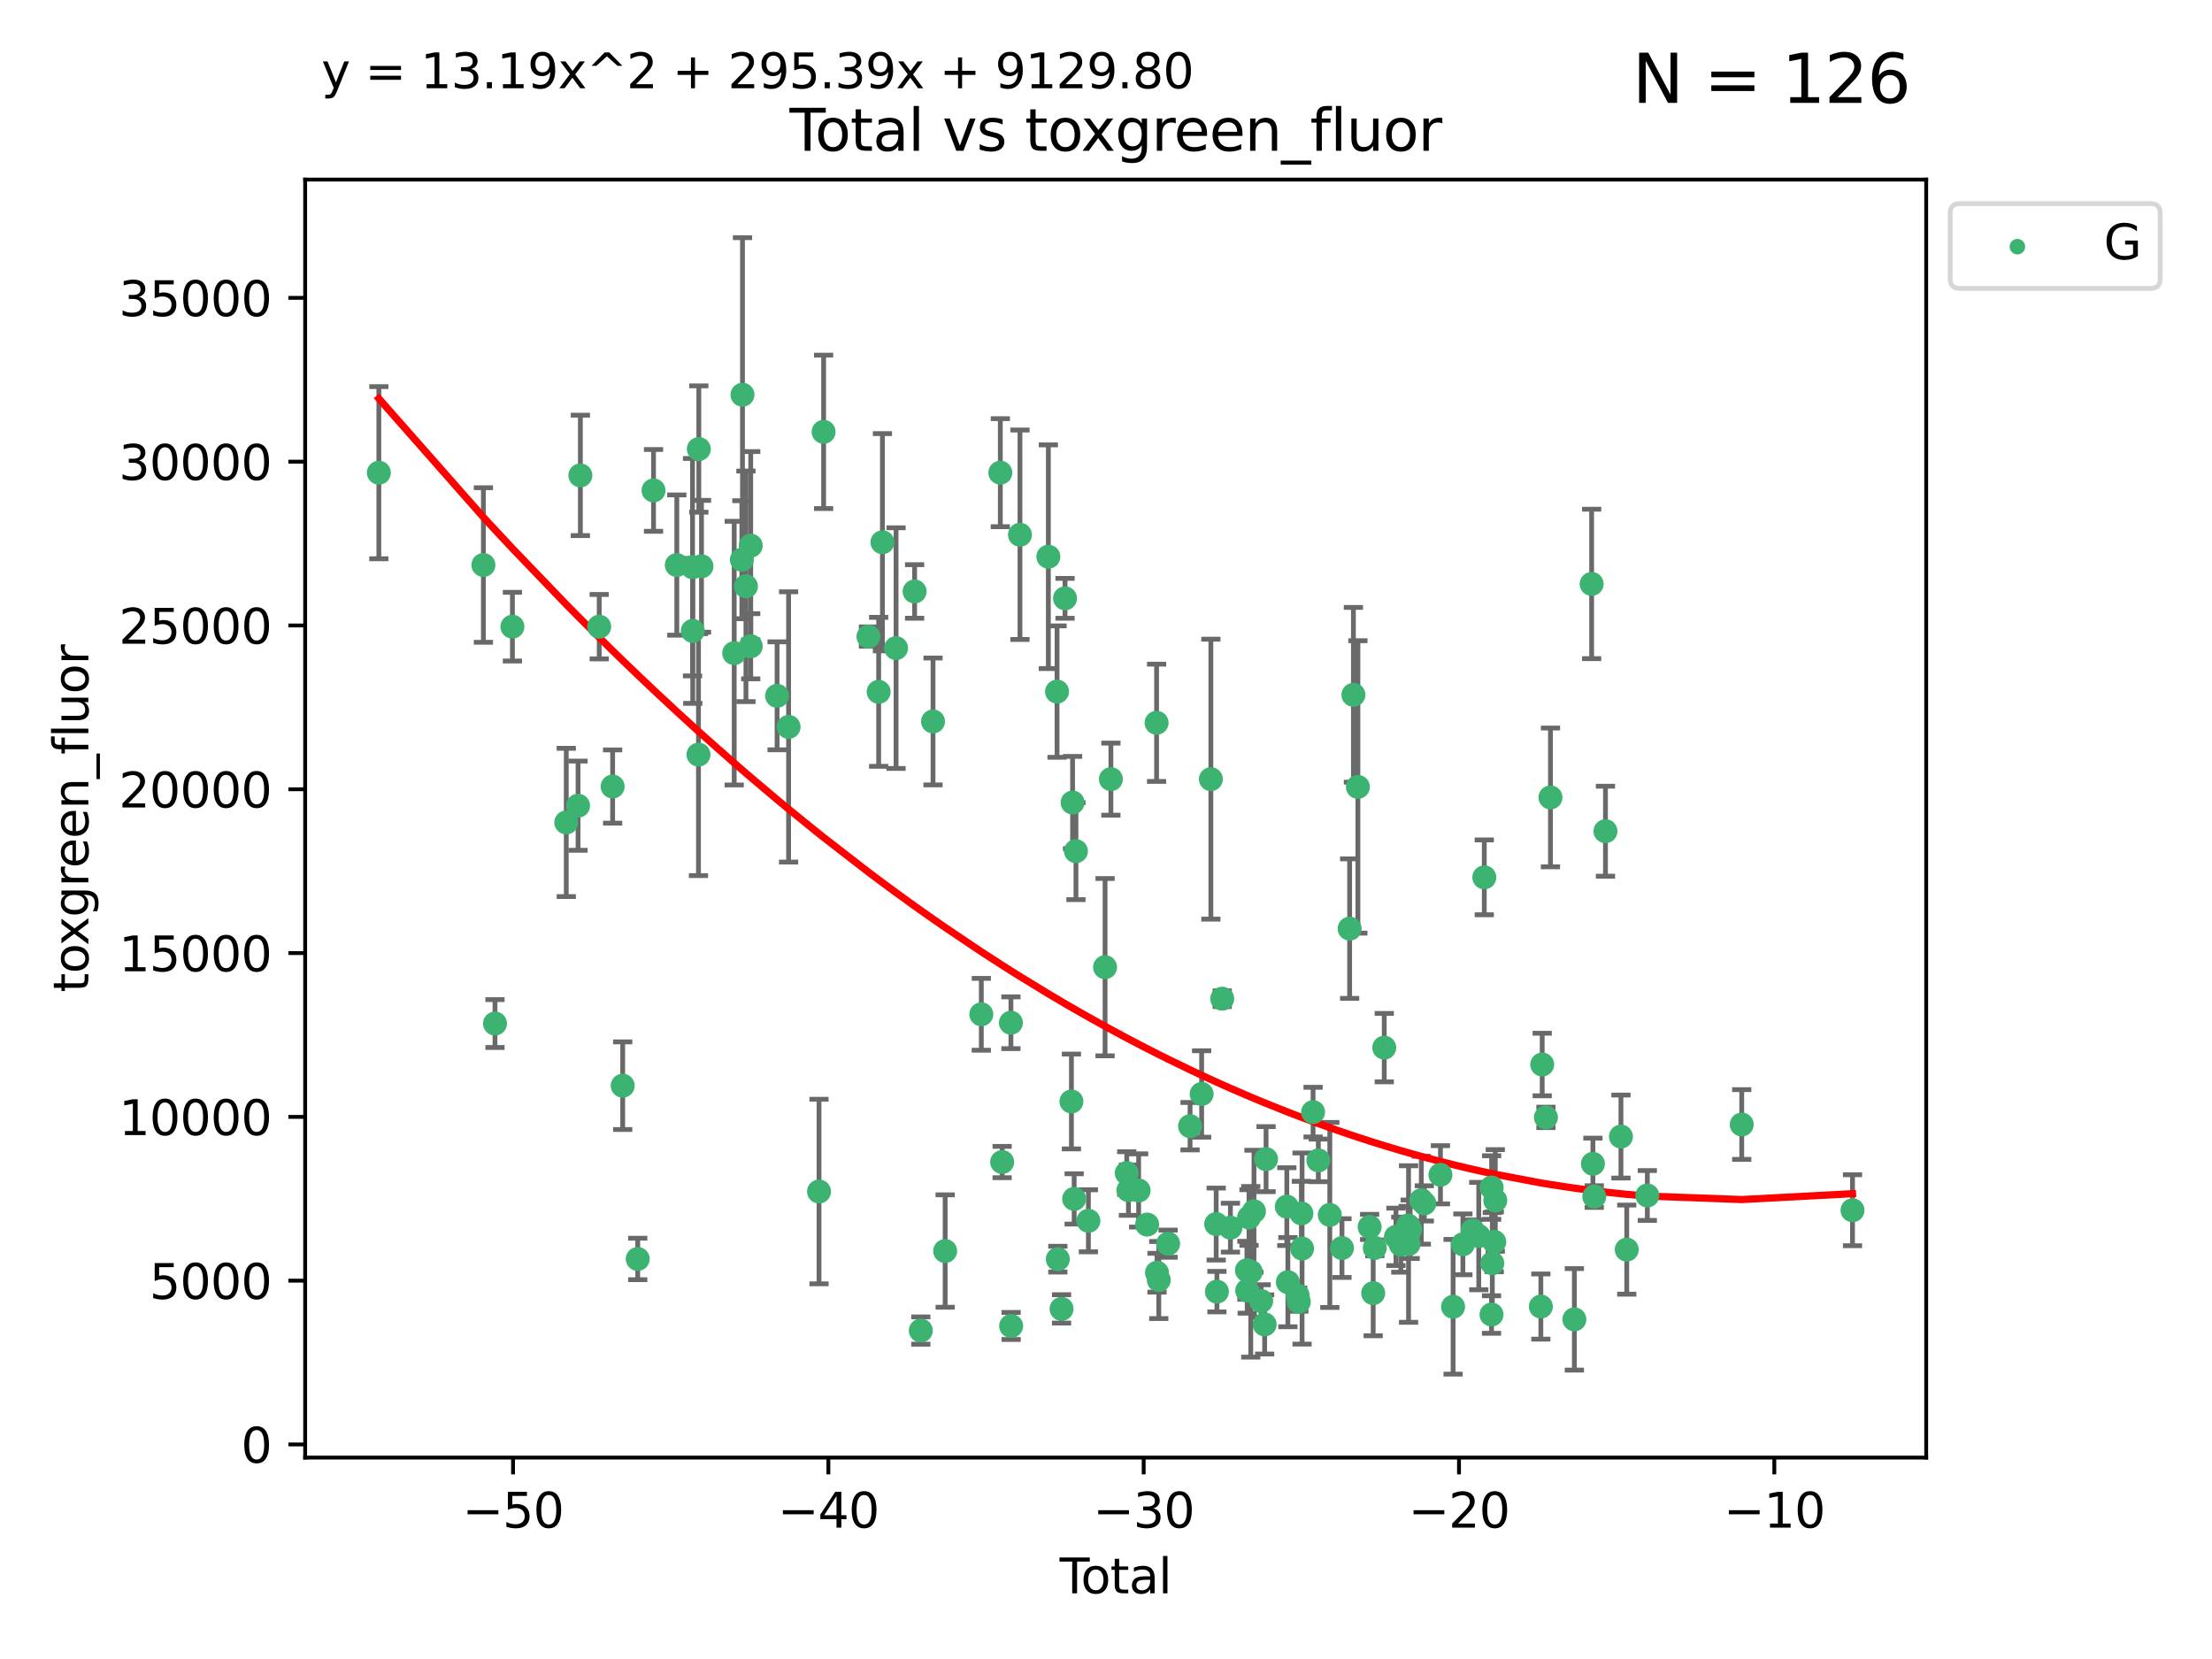 <?xml version="1.0" encoding="utf-8" standalone="no"?>
<!DOCTYPE svg PUBLIC "-//W3C//DTD SVG 1.1//EN"
  "http://www.w3.org/Graphics/SVG/1.1/DTD/svg11.dtd">
<svg xmlns:xlink="http://www.w3.org/1999/xlink" width="460.8pt" height="345.6pt" viewBox="0 0 460.8 345.6" xmlns="http://www.w3.org/2000/svg" version="1.1">
 <defs>
  <style type="text/css">*{stroke-linejoin: round; stroke-linecap: butt}</style>
 </defs>
 <g id="figure_1">
  <g id="patch_1">
   <path d="M 0 345.6 
L 460.8 345.6 
L 460.8 0 
L 0 0 
z
" style="fill: #ffffff"/>
  </g>
  <g id="axes_1">
   <g id="patch_2">
    <path d="M 63.571 303.64 
L 401.26 303.64 
L 401.26 37.411 
L 63.571 37.411 
z
" style="fill: #ffffff"/>
   </g>
   <g id="PathCollection_1">
    <defs>
     <path id="m37aa29ba08" d="M 0 1.118 
C 0.297 1.118 0.581 1 0.791 0.791 
C 1 0.581 1.118 0.297 1.118 0 
C 1.118 -0.297 1 -0.581 0.791 -0.791 
C 0.581 -1 0.297 -1.118 0 -1.118 
C -0.297 -1.118 -0.581 -1 -0.791 -0.791 
C -1 -0.581 -1.118 -0.297 -1.118 0 
C -1.118 0.297 -1 0.581 -0.791 0.791 
C -0.581 1 -0.297 1.118 0 1.118 
z
" style="stroke: #3cb371"/>
    </defs>
    <g clip-path="url(#p7878c67413)">
     <use xlink:href="#m37aa29ba08" x="78.921" y="98.475" style="fill: #3cb371; stroke: #3cb371"/>
     <use xlink:href="#m37aa29ba08" x="100.702" y="117.701" style="fill: #3cb371; stroke: #3cb371"/>
     <use xlink:href="#m37aa29ba08" x="103.116" y="213.222" style="fill: #3cb371; stroke: #3cb371"/>
     <use xlink:href="#m37aa29ba08" x="106.746" y="130.547" style="fill: #3cb371; stroke: #3cb371"/>
     <use xlink:href="#m37aa29ba08" x="117.964" y="171.328" style="fill: #3cb371; stroke: #3cb371"/>
     <use xlink:href="#m37aa29ba08" x="120.418" y="167.842" style="fill: #3cb371; stroke: #3cb371"/>
     <use xlink:href="#m37aa29ba08" x="120.903" y="99.031" style="fill: #3cb371; stroke: #3cb371"/>
     <use xlink:href="#m37aa29ba08" x="124.827" y="130.549" style="fill: #3cb371; stroke: #3cb371"/>
     <use xlink:href="#m37aa29ba08" x="127.623" y="163.847" style="fill: #3cb371; stroke: #3cb371"/>
     <use xlink:href="#m37aa29ba08" x="129.719" y="226.168" style="fill: #3cb371; stroke: #3cb371"/>
     <use xlink:href="#m37aa29ba08" x="132.852" y="262.264" style="fill: #3cb371; stroke: #3cb371"/>
     <use xlink:href="#m37aa29ba08" x="136.141" y="102.161" style="fill: #3cb371; stroke: #3cb371"/>
     <use xlink:href="#m37aa29ba08" x="140.992" y="117.708" style="fill: #3cb371; stroke: #3cb371"/>
     <use xlink:href="#m37aa29ba08" x="144.267" y="118.153" style="fill: #3cb371; stroke: #3cb371"/>
     <use xlink:href="#m37aa29ba08" x="144.316" y="131.43" style="fill: #3cb371; stroke: #3cb371"/>
     <use xlink:href="#m37aa29ba08" x="145.506" y="157.202" style="fill: #3cb371; stroke: #3cb371"/>
     <use xlink:href="#m37aa29ba08" x="145.576" y="93.539" style="fill: #3cb371; stroke: #3cb371"/>
     <use xlink:href="#m37aa29ba08" x="146.133" y="117.966" style="fill: #3cb371; stroke: #3cb371"/>
     <use xlink:href="#m37aa29ba08" x="152.949" y="136.06" style="fill: #3cb371; stroke: #3cb371"/>
     <use xlink:href="#m37aa29ba08" x="154.543" y="116.601" style="fill: #3cb371; stroke: #3cb371"/>
     <use xlink:href="#m37aa29ba08" x="154.672" y="82.23" style="fill: #3cb371; stroke: #3cb371"/>
     <use xlink:href="#m37aa29ba08" x="155.394" y="122.142" style="fill: #3cb371; stroke: #3cb371"/>
     <use xlink:href="#m37aa29ba08" x="156.39" y="113.674" style="fill: #3cb371; stroke: #3cb371"/>
     <use xlink:href="#m37aa29ba08" x="156.39" y="134.626" style="fill: #3cb371; stroke: #3cb371"/>
     <use xlink:href="#m37aa29ba08" x="161.879" y="144.952" style="fill: #3cb371; stroke: #3cb371"/>
     <use xlink:href="#m37aa29ba08" x="164.277" y="151.43" style="fill: #3cb371; stroke: #3cb371"/>
     <use xlink:href="#m37aa29ba08" x="170.618" y="248.218" style="fill: #3cb371; stroke: #3cb371"/>
     <use xlink:href="#m37aa29ba08" x="171.575" y="89.96" style="fill: #3cb371; stroke: #3cb371"/>
     <use xlink:href="#m37aa29ba08" x="180.917" y="132.604" style="fill: #3cb371; stroke: #3cb371"/>
     <use xlink:href="#m37aa29ba08" x="183.042" y="144.122" style="fill: #3cb371; stroke: #3cb371"/>
     <use xlink:href="#m37aa29ba08" x="183.826" y="112.959" style="fill: #3cb371; stroke: #3cb371"/>
     <use xlink:href="#m37aa29ba08" x="186.666" y="135.014" style="fill: #3cb371; stroke: #3cb371"/>
     <use xlink:href="#m37aa29ba08" x="190.529" y="123.213" style="fill: #3cb371; stroke: #3cb371"/>
     <use xlink:href="#m37aa29ba08" x="191.822" y="277.176" style="fill: #3cb371; stroke: #3cb371"/>
     <use xlink:href="#m37aa29ba08" x="194.365" y="150.291" style="fill: #3cb371; stroke: #3cb371"/>
     <use xlink:href="#m37aa29ba08" x="196.895" y="260.614" style="fill: #3cb371; stroke: #3cb371"/>
     <use xlink:href="#m37aa29ba08" x="204.426" y="211.297" style="fill: #3cb371; stroke: #3cb371"/>
     <use xlink:href="#m37aa29ba08" x="208.386" y="98.468" style="fill: #3cb371; stroke: #3cb371"/>
     <use xlink:href="#m37aa29ba08" x="208.763" y="242.072" style="fill: #3cb371; stroke: #3cb371"/>
     <use xlink:href="#m37aa29ba08" x="210.593" y="213.057" style="fill: #3cb371; stroke: #3cb371"/>
     <use xlink:href="#m37aa29ba08" x="210.639" y="276.221" style="fill: #3cb371; stroke: #3cb371"/>
     <use xlink:href="#m37aa29ba08" x="212.477" y="111.397" style="fill: #3cb371; stroke: #3cb371"/>
     <use xlink:href="#m37aa29ba08" x="218.394" y="115.973" style="fill: #3cb371; stroke: #3cb371"/>
     <use xlink:href="#m37aa29ba08" x="220.203" y="144.072" style="fill: #3cb371; stroke: #3cb371"/>
     <use xlink:href="#m37aa29ba08" x="220.364" y="262.303" style="fill: #3cb371; stroke: #3cb371"/>
     <use xlink:href="#m37aa29ba08" x="221.139" y="272.664" style="fill: #3cb371; stroke: #3cb371"/>
     <use xlink:href="#m37aa29ba08" x="221.866" y="124.641" style="fill: #3cb371; stroke: #3cb371"/>
     <use xlink:href="#m37aa29ba08" x="223.197" y="229.458" style="fill: #3cb371; stroke: #3cb371"/>
     <use xlink:href="#m37aa29ba08" x="223.438" y="167.181" style="fill: #3cb371; stroke: #3cb371"/>
     <use xlink:href="#m37aa29ba08" x="223.769" y="249.753" style="fill: #3cb371; stroke: #3cb371"/>
     <use xlink:href="#m37aa29ba08" x="224.14" y="177.312" style="fill: #3cb371; stroke: #3cb371"/>
     <use xlink:href="#m37aa29ba08" x="226.734" y="254.312" style="fill: #3cb371; stroke: #3cb371"/>
     <use xlink:href="#m37aa29ba08" x="230.205" y="201.481" style="fill: #3cb371; stroke: #3cb371"/>
     <use xlink:href="#m37aa29ba08" x="231.418" y="162.308" style="fill: #3cb371; stroke: #3cb371"/>
     <use xlink:href="#m37aa29ba08" x="234.722" y="244.37" style="fill: #3cb371; stroke: #3cb371"/>
     <use xlink:href="#m37aa29ba08" x="235.074" y="247.929" style="fill: #3cb371; stroke: #3cb371"/>
     <use xlink:href="#m37aa29ba08" x="237.198" y="247.994" style="fill: #3cb371; stroke: #3cb371"/>
     <use xlink:href="#m37aa29ba08" x="238.975" y="255.104" style="fill: #3cb371; stroke: #3cb371"/>
     <use xlink:href="#m37aa29ba08" x="240.938" y="150.57" style="fill: #3cb371; stroke: #3cb371"/>
     <use xlink:href="#m37aa29ba08" x="241.024" y="265.129" style="fill: #3cb371; stroke: #3cb371"/>
     <use xlink:href="#m37aa29ba08" x="241.394" y="266.652" style="fill: #3cb371; stroke: #3cb371"/>
     <use xlink:href="#m37aa29ba08" x="243.341" y="259.076" style="fill: #3cb371; stroke: #3cb371"/>
     <use xlink:href="#m37aa29ba08" x="247.912" y="234.602" style="fill: #3cb371; stroke: #3cb371"/>
     <use xlink:href="#m37aa29ba08" x="250.323" y="227.893" style="fill: #3cb371; stroke: #3cb371"/>
     <use xlink:href="#m37aa29ba08" x="252.247" y="162.312" style="fill: #3cb371; stroke: #3cb371"/>
     <use xlink:href="#m37aa29ba08" x="253.353" y="254.994" style="fill: #3cb371; stroke: #3cb371"/>
     <use xlink:href="#m37aa29ba08" x="253.506" y="269.075" style="fill: #3cb371; stroke: #3cb371"/>
     <use xlink:href="#m37aa29ba08" x="254.613" y="208.043" style="fill: #3cb371; stroke: #3cb371"/>
     <use xlink:href="#m37aa29ba08" x="256.32" y="255.744" style="fill: #3cb371; stroke: #3cb371"/>
     <use xlink:href="#m37aa29ba08" x="259.755" y="264.622" style="fill: #3cb371; stroke: #3cb371"/>
     <use xlink:href="#m37aa29ba08" x="259.814" y="268.858" style="fill: #3cb371; stroke: #3cb371"/>
     <use xlink:href="#m37aa29ba08" x="260.189" y="253.637" style="fill: #3cb371; stroke: #3cb371"/>
     <use xlink:href="#m37aa29ba08" x="260.558" y="264.94" style="fill: #3cb371; stroke: #3cb371"/>
     <use xlink:href="#m37aa29ba08" x="261.224" y="252.331" style="fill: #3cb371; stroke: #3cb371"/>
     <use xlink:href="#m37aa29ba08" x="262.722" y="271.025" style="fill: #3cb371; stroke: #3cb371"/>
     <use xlink:href="#m37aa29ba08" x="263.451" y="275.904" style="fill: #3cb371; stroke: #3cb371"/>
     <use xlink:href="#m37aa29ba08" x="263.744" y="241.472" style="fill: #3cb371; stroke: #3cb371"/>
     <use xlink:href="#m37aa29ba08" x="268.068" y="251.362" style="fill: #3cb371; stroke: #3cb371"/>
     <use xlink:href="#m37aa29ba08" x="268.287" y="267.097" style="fill: #3cb371; stroke: #3cb371"/>
     <use xlink:href="#m37aa29ba08" x="270.339" y="269.934" style="fill: #3cb371; stroke: #3cb371"/>
     <use xlink:href="#m37aa29ba08" x="270.571" y="271.187" style="fill: #3cb371; stroke: #3cb371"/>
     <use xlink:href="#m37aa29ba08" x="271.105" y="252.775" style="fill: #3cb371; stroke: #3cb371"/>
     <use xlink:href="#m37aa29ba08" x="271.247" y="260.095" style="fill: #3cb371; stroke: #3cb371"/>
     <use xlink:href="#m37aa29ba08" x="273.538" y="231.677" style="fill: #3cb371; stroke: #3cb371"/>
     <use xlink:href="#m37aa29ba08" x="274.633" y="241.734" style="fill: #3cb371; stroke: #3cb371"/>
     <use xlink:href="#m37aa29ba08" x="277.023" y="253.093" style="fill: #3cb371; stroke: #3cb371"/>
     <use xlink:href="#m37aa29ba08" x="279.558" y="259.994" style="fill: #3cb371; stroke: #3cb371"/>
     <use xlink:href="#m37aa29ba08" x="281.154" y="193.452" style="fill: #3cb371; stroke: #3cb371"/>
     <use xlink:href="#m37aa29ba08" x="281.94" y="144.743" style="fill: #3cb371; stroke: #3cb371"/>
     <use xlink:href="#m37aa29ba08" x="282.874" y="163.928" style="fill: #3cb371; stroke: #3cb371"/>
     <use xlink:href="#m37aa29ba08" x="285.319" y="255.588" style="fill: #3cb371; stroke: #3cb371"/>
     <use xlink:href="#m37aa29ba08" x="286.061" y="269.388" style="fill: #3cb371; stroke: #3cb371"/>
     <use xlink:href="#m37aa29ba08" x="286.394" y="259.959" style="fill: #3cb371; stroke: #3cb371"/>
     <use xlink:href="#m37aa29ba08" x="288.366" y="218.241" style="fill: #3cb371; stroke: #3cb371"/>
     <use xlink:href="#m37aa29ba08" x="290.801" y="257.66" style="fill: #3cb371; stroke: #3cb371"/>
     <use xlink:href="#m37aa29ba08" x="291.814" y="259.287" style="fill: #3cb371; stroke: #3cb371"/>
     <use xlink:href="#m37aa29ba08" x="293.339" y="255.287" style="fill: #3cb371; stroke: #3cb371"/>
     <use xlink:href="#m37aa29ba08" x="293.428" y="259.154" style="fill: #3cb371; stroke: #3cb371"/>
     <use xlink:href="#m37aa29ba08" x="293.767" y="256.076" style="fill: #3cb371; stroke: #3cb371"/>
     <use xlink:href="#m37aa29ba08" x="296.085" y="250.02" style="fill: #3cb371; stroke: #3cb371"/>
     <use xlink:href="#m37aa29ba08" x="296.711" y="250.687" style="fill: #3cb371; stroke: #3cb371"/>
     <use xlink:href="#m37aa29ba08" x="300.069" y="244.73" style="fill: #3cb371; stroke: #3cb371"/>
     <use xlink:href="#m37aa29ba08" x="302.705" y="272.225" style="fill: #3cb371; stroke: #3cb371"/>
     <use xlink:href="#m37aa29ba08" x="304.749" y="259.219" style="fill: #3cb371; stroke: #3cb371"/>
     <use xlink:href="#m37aa29ba08" x="306.796" y="256.313" style="fill: #3cb371; stroke: #3cb371"/>
     <use xlink:href="#m37aa29ba08" x="308.053" y="257.494" style="fill: #3cb371; stroke: #3cb371"/>
     <use xlink:href="#m37aa29ba08" x="309.205" y="182.765" style="fill: #3cb371; stroke: #3cb371"/>
     <use xlink:href="#m37aa29ba08" x="310.712" y="273.842" style="fill: #3cb371; stroke: #3cb371"/>
     <use xlink:href="#m37aa29ba08" x="310.737" y="247.383" style="fill: #3cb371; stroke: #3cb371"/>
     <use xlink:href="#m37aa29ba08" x="310.875" y="263.159" style="fill: #3cb371; stroke: #3cb371"/>
     <use xlink:href="#m37aa29ba08" x="311.283" y="258.702" style="fill: #3cb371; stroke: #3cb371"/>
     <use xlink:href="#m37aa29ba08" x="311.495" y="250.071" style="fill: #3cb371; stroke: #3cb371"/>
     <use xlink:href="#m37aa29ba08" x="320.988" y="272.181" style="fill: #3cb371; stroke: #3cb371"/>
     <use xlink:href="#m37aa29ba08" x="321.268" y="221.757" style="fill: #3cb371; stroke: #3cb371"/>
     <use xlink:href="#m37aa29ba08" x="322.047" y="232.776" style="fill: #3cb371; stroke: #3cb371"/>
     <use xlink:href="#m37aa29ba08" x="322.991" y="166.117" style="fill: #3cb371; stroke: #3cb371"/>
     <use xlink:href="#m37aa29ba08" x="327.97" y="274.845" style="fill: #3cb371; stroke: #3cb371"/>
     <use xlink:href="#m37aa29ba08" x="331.567" y="121.642" style="fill: #3cb371; stroke: #3cb371"/>
     <use xlink:href="#m37aa29ba08" x="331.833" y="242.444" style="fill: #3cb371; stroke: #3cb371"/>
     <use xlink:href="#m37aa29ba08" x="332.113" y="249.266" style="fill: #3cb371; stroke: #3cb371"/>
     <use xlink:href="#m37aa29ba08" x="334.448" y="173.151" style="fill: #3cb371; stroke: #3cb371"/>
     <use xlink:href="#m37aa29ba08" x="337.672" y="236.766" style="fill: #3cb371; stroke: #3cb371"/>
     <use xlink:href="#m37aa29ba08" x="338.88" y="260.321" style="fill: #3cb371; stroke: #3cb371"/>
     <use xlink:href="#m37aa29ba08" x="343.167" y="249.04" style="fill: #3cb371; stroke: #3cb371"/>
     <use xlink:href="#m37aa29ba08" x="362.835" y="234.257" style="fill: #3cb371; stroke: #3cb371"/>
     <use xlink:href="#m37aa29ba08" x="385.911" y="252.115" style="fill: #3cb371; stroke: #3cb371"/>
    </g>
   </g>
   <g id="matplotlib.axis_1">
    <g id="xtick_1">
     <g id="line2d_1">
      <defs>
       <path id="m1cb2b6368c" d="M 0 0 
L 0 3.5 
" style="stroke: #000000; stroke-width: 0.8"/>
      </defs>
      <g>
       <use xlink:href="#m1cb2b6368c" x="106.876" y="303.64" style="stroke: #000000; stroke-width: 0.8"/>
      </g>
     </g>
     <g id="text_1">
      <!-- −50 -->
      <g transform="translate(96.323 318.238)scale(0.1 -0.1)">
       <defs>
        <path id="DejaVuSans-2212" d="M 678 2272 
L 4684 2272 
L 4684 1741 
L 678 1741 
L 678 2272 
z
" transform="scale(0.016)"/>
        <path id="DejaVuSans-35" d="M 691 4666 
L 3169 4666 
L 3169 4134 
L 1269 4134 
L 1269 2991 
Q 1406 3038 1543 3061 
Q 1681 3084 1819 3084 
Q 2600 3084 3056 2656 
Q 3513 2228 3513 1497 
Q 3513 744 3044 326 
Q 2575 -91 1722 -91 
Q 1428 -91 1123 -41 
Q 819 9 494 109 
L 494 744 
Q 775 591 1075 516 
Q 1375 441 1709 441 
Q 2250 441 2565 725 
Q 2881 1009 2881 1497 
Q 2881 1984 2565 2268 
Q 2250 2553 1709 2553 
Q 1456 2553 1204 2497 
Q 953 2441 691 2322 
L 691 4666 
z
" transform="scale(0.016)"/>
        <path id="DejaVuSans-30" d="M 2034 4250 
Q 1547 4250 1301 3770 
Q 1056 3291 1056 2328 
Q 1056 1369 1301 889 
Q 1547 409 2034 409 
Q 2525 409 2770 889 
Q 3016 1369 3016 2328 
Q 3016 3291 2770 3770 
Q 2525 4250 2034 4250 
z
M 2034 4750 
Q 2819 4750 3233 4129 
Q 3647 3509 3647 2328 
Q 3647 1150 3233 529 
Q 2819 -91 2034 -91 
Q 1250 -91 836 529 
Q 422 1150 422 2328 
Q 422 3509 836 4129 
Q 1250 4750 2034 4750 
z
" transform="scale(0.016)"/>
       </defs>
       <use xlink:href="#DejaVuSans-2212"/>
       <use xlink:href="#DejaVuSans-35" x="83.789"/>
       <use xlink:href="#DejaVuSans-30" x="147.412"/>
      </g>
     </g>
    </g>
    <g id="xtick_2">
     <g id="line2d_2">
      <g>
       <use xlink:href="#m1cb2b6368c" x="172.563" y="303.64" style="stroke: #000000; stroke-width: 0.8"/>
      </g>
     </g>
     <g id="text_2">
      <!-- −40 -->
      <g transform="translate(162.01 318.238)scale(0.1 -0.1)">
       <defs>
        <path id="DejaVuSans-34" d="M 2419 4116 
L 825 1625 
L 2419 1625 
L 2419 4116 
z
M 2253 4666 
L 3047 4666 
L 3047 1625 
L 3713 1625 
L 3713 1100 
L 3047 1100 
L 3047 0 
L 2419 0 
L 2419 1100 
L 313 1100 
L 313 1709 
L 2253 4666 
z
" transform="scale(0.016)"/>
       </defs>
       <use xlink:href="#DejaVuSans-2212"/>
       <use xlink:href="#DejaVuSans-34" x="83.789"/>
       <use xlink:href="#DejaVuSans-30" x="147.412"/>
      </g>
     </g>
    </g>
    <g id="xtick_3">
     <g id="line2d_3">
      <g>
       <use xlink:href="#m1cb2b6368c" x="238.249" y="303.64" style="stroke: #000000; stroke-width: 0.8"/>
      </g>
     </g>
     <g id="text_3">
      <!-- −30 -->
      <g transform="translate(227.697 318.238)scale(0.1 -0.1)">
       <defs>
        <path id="DejaVuSans-33" d="M 2597 2516 
Q 3050 2419 3304 2112 
Q 3559 1806 3559 1356 
Q 3559 666 3084 287 
Q 2609 -91 1734 -91 
Q 1441 -91 1130 -33 
Q 819 25 488 141 
L 488 750 
Q 750 597 1062 519 
Q 1375 441 1716 441 
Q 2309 441 2620 675 
Q 2931 909 2931 1356 
Q 2931 1769 2642 2001 
Q 2353 2234 1838 2234 
L 1294 2234 
L 1294 2753 
L 1863 2753 
Q 2328 2753 2575 2939 
Q 2822 3125 2822 3475 
Q 2822 3834 2567 4026 
Q 2313 4219 1838 4219 
Q 1578 4219 1281 4162 
Q 984 4106 628 3988 
L 628 4550 
Q 988 4650 1302 4700 
Q 1616 4750 1894 4750 
Q 2613 4750 3031 4423 
Q 3450 4097 3450 3541 
Q 3450 3153 3228 2886 
Q 3006 2619 2597 2516 
z
" transform="scale(0.016)"/>
       </defs>
       <use xlink:href="#DejaVuSans-2212"/>
       <use xlink:href="#DejaVuSans-33" x="83.789"/>
       <use xlink:href="#DejaVuSans-30" x="147.412"/>
      </g>
     </g>
    </g>
    <g id="xtick_4">
     <g id="line2d_4">
      <g>
       <use xlink:href="#m1cb2b6368c" x="303.936" y="303.64" style="stroke: #000000; stroke-width: 0.8"/>
      </g>
     </g>
     <g id="text_4">
      <!-- −20 -->
      <g transform="translate(293.384 318.238)scale(0.1 -0.1)">
       <defs>
        <path id="DejaVuSans-32" d="M 1228 531 
L 3431 531 
L 3431 0 
L 469 0 
L 469 531 
Q 828 903 1448 1529 
Q 2069 2156 2228 2338 
Q 2531 2678 2651 2914 
Q 2772 3150 2772 3378 
Q 2772 3750 2511 3984 
Q 2250 4219 1831 4219 
Q 1534 4219 1204 4116 
Q 875 4013 500 3803 
L 500 4441 
Q 881 4594 1212 4672 
Q 1544 4750 1819 4750 
Q 2544 4750 2975 4387 
Q 3406 4025 3406 3419 
Q 3406 3131 3298 2873 
Q 3191 2616 2906 2266 
Q 2828 2175 2409 1742 
Q 1991 1309 1228 531 
z
" transform="scale(0.016)"/>
       </defs>
       <use xlink:href="#DejaVuSans-2212"/>
       <use xlink:href="#DejaVuSans-32" x="83.789"/>
       <use xlink:href="#DejaVuSans-30" x="147.412"/>
      </g>
     </g>
    </g>
    <g id="xtick_5">
     <g id="line2d_5">
      <g>
       <use xlink:href="#m1cb2b6368c" x="369.623" y="303.64" style="stroke: #000000; stroke-width: 0.8"/>
      </g>
     </g>
     <g id="text_5">
      <!-- −10 -->
      <g transform="translate(359.071 318.238)scale(0.1 -0.1)">
       <defs>
        <path id="DejaVuSans-31" d="M 794 531 
L 1825 531 
L 1825 4091 
L 703 3866 
L 703 4441 
L 1819 4666 
L 2450 4666 
L 2450 531 
L 3481 531 
L 3481 0 
L 794 0 
L 794 531 
z
" transform="scale(0.016)"/>
       </defs>
       <use xlink:href="#DejaVuSans-2212"/>
       <use xlink:href="#DejaVuSans-31" x="83.789"/>
       <use xlink:href="#DejaVuSans-30" x="147.412"/>
      </g>
     </g>
    </g>
    <g id="text_6">
     <!-- Total -->
     <g transform="translate(220.739 331.917)scale(0.1 -0.1)">
      <defs>
       <path id="DejaVuSans-54" d="M -19 4666 
L 3928 4666 
L 3928 4134 
L 2272 4134 
L 2272 0 
L 1638 0 
L 1638 4134 
L -19 4134 
L -19 4666 
z
" transform="scale(0.016)"/>
       <path id="DejaVuSans-6f" d="M 1959 3097 
Q 1497 3097 1228 2736 
Q 959 2375 959 1747 
Q 959 1119 1226 758 
Q 1494 397 1959 397 
Q 2419 397 2687 759 
Q 2956 1122 2956 1747 
Q 2956 2369 2687 2733 
Q 2419 3097 1959 3097 
z
M 1959 3584 
Q 2709 3584 3137 3096 
Q 3566 2609 3566 1747 
Q 3566 888 3137 398 
Q 2709 -91 1959 -91 
Q 1206 -91 779 398 
Q 353 888 353 1747 
Q 353 2609 779 3096 
Q 1206 3584 1959 3584 
z
" transform="scale(0.016)"/>
       <path id="DejaVuSans-74" d="M 1172 4494 
L 1172 3500 
L 2356 3500 
L 2356 3053 
L 1172 3053 
L 1172 1153 
Q 1172 725 1289 603 
Q 1406 481 1766 481 
L 2356 481 
L 2356 0 
L 1766 0 
Q 1100 0 847 248 
Q 594 497 594 1153 
L 594 3053 
L 172 3053 
L 172 3500 
L 594 3500 
L 594 4494 
L 1172 4494 
z
" transform="scale(0.016)"/>
       <path id="DejaVuSans-61" d="M 2194 1759 
Q 1497 1759 1228 1600 
Q 959 1441 959 1056 
Q 959 750 1161 570 
Q 1363 391 1709 391 
Q 2188 391 2477 730 
Q 2766 1069 2766 1631 
L 2766 1759 
L 2194 1759 
z
M 3341 1997 
L 3341 0 
L 2766 0 
L 2766 531 
Q 2569 213 2275 61 
Q 1981 -91 1556 -91 
Q 1019 -91 701 211 
Q 384 513 384 1019 
Q 384 1609 779 1909 
Q 1175 2209 1959 2209 
L 2766 2209 
L 2766 2266 
Q 2766 2663 2505 2880 
Q 2244 3097 1772 3097 
Q 1472 3097 1187 3025 
Q 903 2953 641 2809 
L 641 3341 
Q 956 3463 1253 3523 
Q 1550 3584 1831 3584 
Q 2591 3584 2966 3190 
Q 3341 2797 3341 1997 
z
" transform="scale(0.016)"/>
       <path id="DejaVuSans-6c" d="M 603 4863 
L 1178 4863 
L 1178 0 
L 603 0 
L 603 4863 
z
" transform="scale(0.016)"/>
      </defs>
      <use xlink:href="#DejaVuSans-54"/>
      <use xlink:href="#DejaVuSans-6f" x="44.084"/>
      <use xlink:href="#DejaVuSans-74" x="105.266"/>
      <use xlink:href="#DejaVuSans-61" x="144.475"/>
      <use xlink:href="#DejaVuSans-6c" x="205.754"/>
     </g>
    </g>
   </g>
   <g id="matplotlib.axis_2">
    <g id="ytick_1">
     <g id="line2d_6">
      <defs>
       <path id="m8631f164f0" d="M 0 0 
L -3.5 0 
" style="stroke: #000000; stroke-width: 0.8"/>
      </defs>
      <g>
       <use xlink:href="#m8631f164f0" x="63.571" y="300.907" style="stroke: #000000; stroke-width: 0.8"/>
      </g>
     </g>
     <g id="text_7">
      <!-- 0 -->
      <g transform="translate(50.209 304.706)scale(0.1 -0.1)">
       <use xlink:href="#DejaVuSans-30"/>
      </g>
     </g>
    </g>
    <g id="ytick_2">
     <g id="line2d_7">
      <g>
       <use xlink:href="#m8631f164f0" x="63.571" y="266.785" style="stroke: #000000; stroke-width: 0.8"/>
      </g>
     </g>
     <g id="text_8">
      <!-- 5000 -->
      <g transform="translate(31.121 270.584)scale(0.1 -0.1)">
       <use xlink:href="#DejaVuSans-35"/>
       <use xlink:href="#DejaVuSans-30" x="63.623"/>
       <use xlink:href="#DejaVuSans-30" x="127.246"/>
       <use xlink:href="#DejaVuSans-30" x="190.869"/>
      </g>
     </g>
    </g>
    <g id="ytick_3">
     <g id="line2d_8">
      <g>
       <use xlink:href="#m8631f164f0" x="63.571" y="232.662" style="stroke: #000000; stroke-width: 0.8"/>
      </g>
     </g>
     <g id="text_9">
      <!-- 10000 -->
      <g transform="translate(24.759 236.461)scale(0.1 -0.1)">
       <use xlink:href="#DejaVuSans-31"/>
       <use xlink:href="#DejaVuSans-30" x="63.623"/>
       <use xlink:href="#DejaVuSans-30" x="127.246"/>
       <use xlink:href="#DejaVuSans-30" x="190.869"/>
       <use xlink:href="#DejaVuSans-30" x="254.492"/>
      </g>
     </g>
    </g>
    <g id="ytick_4">
     <g id="line2d_9">
      <g>
       <use xlink:href="#m8631f164f0" x="63.571" y="198.54" style="stroke: #000000; stroke-width: 0.8"/>
      </g>
     </g>
     <g id="text_10">
      <!-- 15000 -->
      <g transform="translate(24.759 202.339)scale(0.1 -0.1)">
       <use xlink:href="#DejaVuSans-31"/>
       <use xlink:href="#DejaVuSans-35" x="63.623"/>
       <use xlink:href="#DejaVuSans-30" x="127.246"/>
       <use xlink:href="#DejaVuSans-30" x="190.869"/>
       <use xlink:href="#DejaVuSans-30" x="254.492"/>
      </g>
     </g>
    </g>
    <g id="ytick_5">
     <g id="line2d_10">
      <g>
       <use xlink:href="#m8631f164f0" x="63.571" y="164.417" style="stroke: #000000; stroke-width: 0.8"/>
      </g>
     </g>
     <g id="text_11">
      <!-- 20000 -->
      <g transform="translate(24.759 168.216)scale(0.1 -0.1)">
       <use xlink:href="#DejaVuSans-32"/>
       <use xlink:href="#DejaVuSans-30" x="63.623"/>
       <use xlink:href="#DejaVuSans-30" x="127.246"/>
       <use xlink:href="#DejaVuSans-30" x="190.869"/>
       <use xlink:href="#DejaVuSans-30" x="254.492"/>
      </g>
     </g>
    </g>
    <g id="ytick_6">
     <g id="line2d_11">
      <g>
       <use xlink:href="#m8631f164f0" x="63.571" y="130.295" style="stroke: #000000; stroke-width: 0.8"/>
      </g>
     </g>
     <g id="text_12">
      <!-- 25000 -->
      <g transform="translate(24.759 134.094)scale(0.1 -0.1)">
       <use xlink:href="#DejaVuSans-32"/>
       <use xlink:href="#DejaVuSans-35" x="63.623"/>
       <use xlink:href="#DejaVuSans-30" x="127.246"/>
       <use xlink:href="#DejaVuSans-30" x="190.869"/>
       <use xlink:href="#DejaVuSans-30" x="254.492"/>
      </g>
     </g>
    </g>
    <g id="ytick_7">
     <g id="line2d_12">
      <g>
       <use xlink:href="#m8631f164f0" x="63.571" y="96.172" style="stroke: #000000; stroke-width: 0.8"/>
      </g>
     </g>
     <g id="text_13">
      <!-- 30000 -->
      <g transform="translate(24.759 99.971)scale(0.1 -0.1)">
       <use xlink:href="#DejaVuSans-33"/>
       <use xlink:href="#DejaVuSans-30" x="63.623"/>
       <use xlink:href="#DejaVuSans-30" x="127.246"/>
       <use xlink:href="#DejaVuSans-30" x="190.869"/>
       <use xlink:href="#DejaVuSans-30" x="254.492"/>
      </g>
     </g>
    </g>
    <g id="ytick_8">
     <g id="line2d_13">
      <g>
       <use xlink:href="#m8631f164f0" x="63.571" y="62.05" style="stroke: #000000; stroke-width: 0.8"/>
      </g>
     </g>
     <g id="text_14">
      <!-- 35000 -->
      <g transform="translate(24.759 65.849)scale(0.1 -0.1)">
       <use xlink:href="#DejaVuSans-33"/>
       <use xlink:href="#DejaVuSans-35" x="63.623"/>
       <use xlink:href="#DejaVuSans-30" x="127.246"/>
       <use xlink:href="#DejaVuSans-30" x="190.869"/>
       <use xlink:href="#DejaVuSans-30" x="254.492"/>
      </g>
     </g>
    </g>
    <g id="text_15">
     <!-- toxgreen_fluor -->
     <g transform="translate(18.401 206.72)rotate(-90)scale(0.1 -0.1)">
      <defs>
       <path id="DejaVuSans-78" d="M 3513 3500 
L 2247 1797 
L 3578 0 
L 2900 0 
L 1881 1375 
L 863 0 
L 184 0 
L 1544 1831 
L 300 3500 
L 978 3500 
L 1906 2253 
L 2834 3500 
L 3513 3500 
z
" transform="scale(0.016)"/>
       <path id="DejaVuSans-67" d="M 2906 1791 
Q 2906 2416 2648 2759 
Q 2391 3103 1925 3103 
Q 1463 3103 1205 2759 
Q 947 2416 947 1791 
Q 947 1169 1205 825 
Q 1463 481 1925 481 
Q 2391 481 2648 825 
Q 2906 1169 2906 1791 
z
M 3481 434 
Q 3481 -459 3084 -895 
Q 2688 -1331 1869 -1331 
Q 1566 -1331 1297 -1286 
Q 1028 -1241 775 -1147 
L 775 -588 
Q 1028 -725 1275 -790 
Q 1522 -856 1778 -856 
Q 2344 -856 2625 -561 
Q 2906 -266 2906 331 
L 2906 616 
Q 2728 306 2450 153 
Q 2172 0 1784 0 
Q 1141 0 747 490 
Q 353 981 353 1791 
Q 353 2603 747 3093 
Q 1141 3584 1784 3584 
Q 2172 3584 2450 3431 
Q 2728 3278 2906 2969 
L 2906 3500 
L 3481 3500 
L 3481 434 
z
" transform="scale(0.016)"/>
       <path id="DejaVuSans-72" d="M 2631 2963 
Q 2534 3019 2420 3045 
Q 2306 3072 2169 3072 
Q 1681 3072 1420 2755 
Q 1159 2438 1159 1844 
L 1159 0 
L 581 0 
L 581 3500 
L 1159 3500 
L 1159 2956 
Q 1341 3275 1631 3429 
Q 1922 3584 2338 3584 
Q 2397 3584 2469 3576 
Q 2541 3569 2628 3553 
L 2631 2963 
z
" transform="scale(0.016)"/>
       <path id="DejaVuSans-65" d="M 3597 1894 
L 3597 1613 
L 953 1613 
Q 991 1019 1311 708 
Q 1631 397 2203 397 
Q 2534 397 2845 478 
Q 3156 559 3463 722 
L 3463 178 
Q 3153 47 2828 -22 
Q 2503 -91 2169 -91 
Q 1331 -91 842 396 
Q 353 884 353 1716 
Q 353 2575 817 3079 
Q 1281 3584 2069 3584 
Q 2775 3584 3186 3129 
Q 3597 2675 3597 1894 
z
M 3022 2063 
Q 3016 2534 2758 2815 
Q 2500 3097 2075 3097 
Q 1594 3097 1305 2825 
Q 1016 2553 972 2059 
L 3022 2063 
z
" transform="scale(0.016)"/>
       <path id="DejaVuSans-6e" d="M 3513 2113 
L 3513 0 
L 2938 0 
L 2938 2094 
Q 2938 2591 2744 2837 
Q 2550 3084 2163 3084 
Q 1697 3084 1428 2787 
Q 1159 2491 1159 1978 
L 1159 0 
L 581 0 
L 581 3500 
L 1159 3500 
L 1159 2956 
Q 1366 3272 1645 3428 
Q 1925 3584 2291 3584 
Q 2894 3584 3203 3211 
Q 3513 2838 3513 2113 
z
" transform="scale(0.016)"/>
       <path id="DejaVuSans-5f" d="M 3263 -1063 
L 3263 -1509 
L -63 -1509 
L -63 -1063 
L 3263 -1063 
z
" transform="scale(0.016)"/>
       <path id="DejaVuSans-66" d="M 2375 4863 
L 2375 4384 
L 1825 4384 
Q 1516 4384 1395 4259 
Q 1275 4134 1275 3809 
L 1275 3500 
L 2222 3500 
L 2222 3053 
L 1275 3053 
L 1275 0 
L 697 0 
L 697 3053 
L 147 3053 
L 147 3500 
L 697 3500 
L 697 3744 
Q 697 4328 969 4595 
Q 1241 4863 1831 4863 
L 2375 4863 
z
" transform="scale(0.016)"/>
       <path id="DejaVuSans-75" d="M 544 1381 
L 544 3500 
L 1119 3500 
L 1119 1403 
Q 1119 906 1312 657 
Q 1506 409 1894 409 
Q 2359 409 2629 706 
Q 2900 1003 2900 1516 
L 2900 3500 
L 3475 3500 
L 3475 0 
L 2900 0 
L 2900 538 
Q 2691 219 2414 64 
Q 2138 -91 1772 -91 
Q 1169 -91 856 284 
Q 544 659 544 1381 
z
M 1991 3584 
L 1991 3584 
z
" transform="scale(0.016)"/>
      </defs>
      <use xlink:href="#DejaVuSans-74"/>
      <use xlink:href="#DejaVuSans-6f" x="39.209"/>
      <use xlink:href="#DejaVuSans-78" x="97.266"/>
      <use xlink:href="#DejaVuSans-67" x="156.445"/>
      <use xlink:href="#DejaVuSans-72" x="219.922"/>
      <use xlink:href="#DejaVuSans-65" x="258.785"/>
      <use xlink:href="#DejaVuSans-65" x="320.309"/>
      <use xlink:href="#DejaVuSans-6e" x="381.832"/>
      <use xlink:href="#DejaVuSans-5f" x="445.211"/>
      <use xlink:href="#DejaVuSans-66" x="495.211"/>
      <use xlink:href="#DejaVuSans-6c" x="530.416"/>
      <use xlink:href="#DejaVuSans-75" x="558.199"/>
      <use xlink:href="#DejaVuSans-6f" x="621.578"/>
      <use xlink:href="#DejaVuSans-72" x="682.76"/>
     </g>
    </g>
   </g>
   <g id="LineCollection_1">
    <path d="M 78.921 116.405 
L 78.921 80.546 
" clip-path="url(#p7878c67413)" style="fill: none; stroke: #696969"/>
    <path d="M 100.702 133.802 
L 100.702 101.6 
" clip-path="url(#p7878c67413)" style="fill: none; stroke: #696969"/>
    <path d="M 103.116 218.209 
L 103.116 208.235 
" clip-path="url(#p7878c67413)" style="fill: none; stroke: #696969"/>
    <path d="M 106.746 137.701 
L 106.746 123.393 
" clip-path="url(#p7878c67413)" style="fill: none; stroke: #696969"/>
    <path d="M 117.964 186.768 
L 117.964 155.887 
" clip-path="url(#p7878c67413)" style="fill: none; stroke: #696969"/>
    <path d="M 120.418 177.133 
L 120.418 158.55 
" clip-path="url(#p7878c67413)" style="fill: none; stroke: #696969"/>
    <path d="M 120.903 111.577 
L 120.903 86.486 
" clip-path="url(#p7878c67413)" style="fill: none; stroke: #696969"/>
    <path d="M 124.827 137.257 
L 124.827 123.84 
" clip-path="url(#p7878c67413)" style="fill: none; stroke: #696969"/>
    <path d="M 127.623 171.473 
L 127.623 156.221 
" clip-path="url(#p7878c67413)" style="fill: none; stroke: #696969"/>
    <path d="M 129.719 235.295 
L 129.719 217.042 
" clip-path="url(#p7878c67413)" style="fill: none; stroke: #696969"/>
    <path d="M 132.852 266.58 
L 132.852 257.947 
" clip-path="url(#p7878c67413)" style="fill: none; stroke: #696969"/>
    <path d="M 136.141 110.679 
L 136.141 93.644 
" clip-path="url(#p7878c67413)" style="fill: none; stroke: #696969"/>
    <path d="M 140.992 132.317 
L 140.992 103.1 
" clip-path="url(#p7878c67413)" style="fill: none; stroke: #696969"/>
    <path d="M 144.267 140.799 
L 144.267 95.508 
" clip-path="url(#p7878c67413)" style="fill: none; stroke: #696969"/>
    <path d="M 144.316 146.523 
L 144.316 116.338 
" clip-path="url(#p7878c67413)" style="fill: none; stroke: #696969"/>
    <path d="M 145.506 182.405 
L 145.506 131.999 
" clip-path="url(#p7878c67413)" style="fill: none; stroke: #696969"/>
    <path d="M 145.576 106.697 
L 145.576 80.38 
" clip-path="url(#p7878c67413)" style="fill: none; stroke: #696969"/>
    <path d="M 146.133 131.693 
L 146.133 104.24 
" clip-path="url(#p7878c67413)" style="fill: none; stroke: #696969"/>
    <path d="M 152.949 163.521 
L 152.949 108.599 
" clip-path="url(#p7878c67413)" style="fill: none; stroke: #696969"/>
    <path d="M 154.543 128.891 
L 154.543 104.31 
" clip-path="url(#p7878c67413)" style="fill: none; stroke: #696969"/>
    <path d="M 154.672 114.948 
L 154.672 49.513 
" clip-path="url(#p7878c67413)" style="fill: none; stroke: #696969"/>
    <path d="M 155.394 146.163 
L 155.394 98.122 
" clip-path="url(#p7878c67413)" style="fill: none; stroke: #696969"/>
    <path d="M 156.39 133.281 
L 156.39 94.067 
" clip-path="url(#p7878c67413)" style="fill: none; stroke: #696969"/>
    <path d="M 156.39 141.415 
L 156.39 127.837 
" clip-path="url(#p7878c67413)" style="fill: none; stroke: #696969"/>
    <path d="M 161.879 156.198 
L 161.879 133.707 
" clip-path="url(#p7878c67413)" style="fill: none; stroke: #696969"/>
    <path d="M 164.277 179.584 
L 164.277 123.277 
" clip-path="url(#p7878c67413)" style="fill: none; stroke: #696969"/>
    <path d="M 170.618 267.445 
L 170.618 228.991 
" clip-path="url(#p7878c67413)" style="fill: none; stroke: #696969"/>
    <path d="M 171.575 105.94 
L 171.575 73.98 
" clip-path="url(#p7878c67413)" style="fill: none; stroke: #696969"/>
    <path d="M 180.917 134.614 
L 180.917 130.593 
" clip-path="url(#p7878c67413)" style="fill: none; stroke: #696969"/>
    <path d="M 183.042 159.637 
L 183.042 128.608 
" clip-path="url(#p7878c67413)" style="fill: none; stroke: #696969"/>
    <path d="M 183.826 135.59 
L 183.826 90.329 
" clip-path="url(#p7878c67413)" style="fill: none; stroke: #696969"/>
    <path d="M 186.666 160.084 
L 186.666 109.944 
" clip-path="url(#p7878c67413)" style="fill: none; stroke: #696969"/>
    <path d="M 190.529 128.792 
L 190.529 117.634 
" clip-path="url(#p7878c67413)" style="fill: none; stroke: #696969"/>
    <path d="M 191.822 280.019 
L 191.822 274.332 
" clip-path="url(#p7878c67413)" style="fill: none; stroke: #696969"/>
    <path d="M 194.365 163.508 
L 194.365 137.075 
" clip-path="url(#p7878c67413)" style="fill: none; stroke: #696969"/>
    <path d="M 196.895 272.322 
L 196.895 248.907 
" clip-path="url(#p7878c67413)" style="fill: none; stroke: #696969"/>
    <path d="M 204.426 218.782 
L 204.426 203.812 
" clip-path="url(#p7878c67413)" style="fill: none; stroke: #696969"/>
    <path d="M 208.386 109.721 
L 208.386 87.215 
" clip-path="url(#p7878c67413)" style="fill: none; stroke: #696969"/>
    <path d="M 208.763 245.334 
L 208.763 238.809 
" clip-path="url(#p7878c67413)" style="fill: none; stroke: #696969"/>
    <path d="M 210.593 218.447 
L 210.593 207.668 
" clip-path="url(#p7878c67413)" style="fill: none; stroke: #696969"/>
    <path d="M 210.639 279.04 
L 210.639 273.401 
" clip-path="url(#p7878c67413)" style="fill: none; stroke: #696969"/>
    <path d="M 212.477 133.216 
L 212.477 89.579 
" clip-path="url(#p7878c67413)" style="fill: none; stroke: #696969"/>
    <path d="M 218.394 139.27 
L 218.394 92.676 
" clip-path="url(#p7878c67413)" style="fill: none; stroke: #696969"/>
    <path d="M 220.203 157.761 
L 220.203 130.384 
" clip-path="url(#p7878c67413)" style="fill: none; stroke: #696969"/>
    <path d="M 220.364 264.989 
L 220.364 259.617 
" clip-path="url(#p7878c67413)" style="fill: none; stroke: #696969"/>
    <path d="M 221.139 275.62 
L 221.139 269.708 
" clip-path="url(#p7878c67413)" style="fill: none; stroke: #696969"/>
    <path d="M 221.866 128.793 
L 221.866 120.488 
" clip-path="url(#p7878c67413)" style="fill: none; stroke: #696969"/>
    <path d="M 223.197 239.337 
L 223.197 219.578 
" clip-path="url(#p7878c67413)" style="fill: none; stroke: #696969"/>
    <path d="M 223.438 176.788 
L 223.438 157.574 
" clip-path="url(#p7878c67413)" style="fill: none; stroke: #696969"/>
    <path d="M 223.769 254.998 
L 223.769 244.509 
" clip-path="url(#p7878c67413)" style="fill: none; stroke: #696969"/>
    <path d="M 224.14 187.412 
L 224.14 167.211 
" clip-path="url(#p7878c67413)" style="fill: none; stroke: #696969"/>
    <path d="M 226.734 260.775 
L 226.734 247.848 
" clip-path="url(#p7878c67413)" style="fill: none; stroke: #696969"/>
    <path d="M 230.205 219.947 
L 230.205 183.015 
" clip-path="url(#p7878c67413)" style="fill: none; stroke: #696969"/>
    <path d="M 231.418 169.814 
L 231.418 154.803 
" clip-path="url(#p7878c67413)" style="fill: none; stroke: #696969"/>
    <path d="M 234.722 248.81 
L 234.722 239.931 
" clip-path="url(#p7878c67413)" style="fill: none; stroke: #696969"/>
    <path d="M 235.074 253.177 
L 235.074 242.681 
" clip-path="url(#p7878c67413)" style="fill: none; stroke: #696969"/>
    <path d="M 237.198 255.623 
L 237.198 240.366 
" clip-path="url(#p7878c67413)" style="fill: none; stroke: #696969"/>
    <path d="M 238.975 255.953 
L 238.975 254.255 
" clip-path="url(#p7878c67413)" style="fill: none; stroke: #696969"/>
    <path d="M 240.938 162.788 
L 240.938 138.353 
" clip-path="url(#p7878c67413)" style="fill: none; stroke: #696969"/>
    <path d="M 241.024 269.171 
L 241.024 261.088 
" clip-path="url(#p7878c67413)" style="fill: none; stroke: #696969"/>
    <path d="M 241.394 274.681 
L 241.394 258.624 
" clip-path="url(#p7878c67413)" style="fill: none; stroke: #696969"/>
    <path d="M 243.341 261.905 
L 243.341 256.247 
" clip-path="url(#p7878c67413)" style="fill: none; stroke: #696969"/>
    <path d="M 247.912 239.541 
L 247.912 229.663 
" clip-path="url(#p7878c67413)" style="fill: none; stroke: #696969"/>
    <path d="M 250.323 236.897 
L 250.323 218.889 
" clip-path="url(#p7878c67413)" style="fill: none; stroke: #696969"/>
    <path d="M 252.247 191.472 
L 252.247 133.152 
" clip-path="url(#p7878c67413)" style="fill: none; stroke: #696969"/>
    <path d="M 253.353 262.489 
L 253.353 247.499 
" clip-path="url(#p7878c67413)" style="fill: none; stroke: #696969"/>
    <path d="M 253.506 273.295 
L 253.506 264.856 
" clip-path="url(#p7878c67413)" style="fill: none; stroke: #696969"/>
    <path d="M 254.613 209.681 
L 254.613 206.406 
" clip-path="url(#p7878c67413)" style="fill: none; stroke: #696969"/>
    <path d="M 256.32 260.827 
L 256.32 250.661 
" clip-path="url(#p7878c67413)" style="fill: none; stroke: #696969"/>
    <path d="M 259.755 270.657 
L 259.755 258.588 
" clip-path="url(#p7878c67413)" style="fill: none; stroke: #696969"/>
    <path d="M 259.814 273.562 
L 259.814 264.155 
" clip-path="url(#p7878c67413)" style="fill: none; stroke: #696969"/>
    <path d="M 260.189 259.432 
L 260.189 247.843 
" clip-path="url(#p7878c67413)" style="fill: none; stroke: #696969"/>
    <path d="M 260.558 282.714 
L 260.558 247.166 
" clip-path="url(#p7878c67413)" style="fill: none; stroke: #696969"/>
    <path d="M 261.224 265.037 
L 261.224 239.625 
" clip-path="url(#p7878c67413)" style="fill: none; stroke: #696969"/>
    <path d="M 262.722 274.418 
L 262.722 267.631 
" clip-path="url(#p7878c67413)" style="fill: none; stroke: #696969"/>
    <path d="M 263.451 282.062 
L 263.451 269.746 
" clip-path="url(#p7878c67413)" style="fill: none; stroke: #696969"/>
    <path d="M 263.744 248.252 
L 263.744 234.692 
" clip-path="url(#p7878c67413)" style="fill: none; stroke: #696969"/>
    <path d="M 268.068 259.466 
L 268.068 243.257 
" clip-path="url(#p7878c67413)" style="fill: none; stroke: #696969"/>
    <path d="M 268.287 276.39 
L 268.287 257.803 
" clip-path="url(#p7878c67413)" style="fill: none; stroke: #696969"/>
    <path d="M 270.339 271.538 
L 270.339 268.329 
" clip-path="url(#p7878c67413)" style="fill: none; stroke: #696969"/>
    <path d="M 270.571 273.156 
L 270.571 269.217 
" clip-path="url(#p7878c67413)" style="fill: none; stroke: #696969"/>
    <path d="M 271.105 259.461 
L 271.105 246.09 
" clip-path="url(#p7878c67413)" style="fill: none; stroke: #696969"/>
    <path d="M 271.247 279.999 
L 271.247 240.191 
" clip-path="url(#p7878c67413)" style="fill: none; stroke: #696969"/>
    <path d="M 273.538 236.849 
L 273.538 226.505 
" clip-path="url(#p7878c67413)" style="fill: none; stroke: #696969"/>
    <path d="M 274.633 246.175 
L 274.633 237.294 
" clip-path="url(#p7878c67413)" style="fill: none; stroke: #696969"/>
    <path d="M 277.023 272.367 
L 277.023 233.82 
" clip-path="url(#p7878c67413)" style="fill: none; stroke: #696969"/>
    <path d="M 279.558 266.112 
L 279.558 253.877 
" clip-path="url(#p7878c67413)" style="fill: none; stroke: #696969"/>
    <path d="M 281.154 207.983 
L 281.154 178.922 
" clip-path="url(#p7878c67413)" style="fill: none; stroke: #696969"/>
    <path d="M 281.94 162.949 
L 281.94 126.538 
" clip-path="url(#p7878c67413)" style="fill: none; stroke: #696969"/>
    <path d="M 282.874 194.384 
L 282.874 133.473 
" clip-path="url(#p7878c67413)" style="fill: none; stroke: #696969"/>
    <path d="M 285.319 258.211 
L 285.319 252.966 
" clip-path="url(#p7878c67413)" style="fill: none; stroke: #696969"/>
    <path d="M 286.061 278.27 
L 286.061 260.506 
" clip-path="url(#p7878c67413)" style="fill: none; stroke: #696969"/>
    <path d="M 286.394 261.6 
L 286.394 258.319 
" clip-path="url(#p7878c67413)" style="fill: none; stroke: #696969"/>
    <path d="M 288.366 225.368 
L 288.366 211.114 
" clip-path="url(#p7878c67413)" style="fill: none; stroke: #696969"/>
    <path d="M 290.801 263.644 
L 290.801 251.676 
" clip-path="url(#p7878c67413)" style="fill: none; stroke: #696969"/>
    <path d="M 291.814 265.024 
L 291.814 253.551 
" clip-path="url(#p7878c67413)" style="fill: none; stroke: #696969"/>
    <path d="M 293.339 259.275 
L 293.339 251.299 
" clip-path="url(#p7878c67413)" style="fill: none; stroke: #696969"/>
    <path d="M 293.428 275.462 
L 293.428 242.847 
" clip-path="url(#p7878c67413)" style="fill: none; stroke: #696969"/>
    <path d="M 293.767 262.173 
L 293.767 249.978 
" clip-path="url(#p7878c67413)" style="fill: none; stroke: #696969"/>
    <path d="M 296.085 259.168 
L 296.085 240.871 
" clip-path="url(#p7878c67413)" style="fill: none; stroke: #696969"/>
    <path d="M 296.711 254.359 
L 296.711 247.016 
" clip-path="url(#p7878c67413)" style="fill: none; stroke: #696969"/>
    <path d="M 300.069 250.792 
L 300.069 238.667 
" clip-path="url(#p7878c67413)" style="fill: none; stroke: #696969"/>
    <path d="M 302.705 286.256 
L 302.705 258.194 
" clip-path="url(#p7878c67413)" style="fill: none; stroke: #696969"/>
    <path d="M 304.749 265.55 
L 304.749 252.887 
" clip-path="url(#p7878c67413)" style="fill: none; stroke: #696969"/>
    <path d="M 306.796 258.49 
L 306.796 254.136 
" clip-path="url(#p7878c67413)" style="fill: none; stroke: #696969"/>
    <path d="M 308.053 268.676 
L 308.053 246.311 
" clip-path="url(#p7878c67413)" style="fill: none; stroke: #696969"/>
    <path d="M 309.205 190.562 
L 309.205 174.969 
" clip-path="url(#p7878c67413)" style="fill: none; stroke: #696969"/>
    <path d="M 310.712 277.754 
L 310.712 269.931 
" clip-path="url(#p7878c67413)" style="fill: none; stroke: #696969"/>
    <path d="M 310.737 254.005 
L 310.737 240.761 
" clip-path="url(#p7878c67413)" style="fill: none; stroke: #696969"/>
    <path d="M 310.875 273.713 
L 310.875 252.606 
" clip-path="url(#p7878c67413)" style="fill: none; stroke: #696969"/>
    <path d="M 311.283 264.933 
L 311.283 252.472 
" clip-path="url(#p7878c67413)" style="fill: none; stroke: #696969"/>
    <path d="M 311.495 260.654 
L 311.495 239.489 
" clip-path="url(#p7878c67413)" style="fill: none; stroke: #696969"/>
    <path d="M 320.988 278.969 
L 320.988 265.394 
" clip-path="url(#p7878c67413)" style="fill: none; stroke: #696969"/>
    <path d="M 321.268 228.275 
L 321.268 215.239 
" clip-path="url(#p7878c67413)" style="fill: none; stroke: #696969"/>
    <path d="M 322.047 234.907 
L 322.047 230.646 
" clip-path="url(#p7878c67413)" style="fill: none; stroke: #696969"/>
    <path d="M 322.991 180.572 
L 322.991 151.661 
" clip-path="url(#p7878c67413)" style="fill: none; stroke: #696969"/>
    <path d="M 327.97 285.415 
L 327.97 264.275 
" clip-path="url(#p7878c67413)" style="fill: none; stroke: #696969"/>
    <path d="M 331.567 137.207 
L 331.567 106.078 
" clip-path="url(#p7878c67413)" style="fill: none; stroke: #696969"/>
    <path d="M 331.833 247.795 
L 331.833 237.093 
" clip-path="url(#p7878c67413)" style="fill: none; stroke: #696969"/>
    <path d="M 332.113 251.526 
L 332.113 247.005 
" clip-path="url(#p7878c67413)" style="fill: none; stroke: #696969"/>
    <path d="M 334.448 182.525 
L 334.448 163.777 
" clip-path="url(#p7878c67413)" style="fill: none; stroke: #696969"/>
    <path d="M 337.672 245.408 
L 337.672 228.124 
" clip-path="url(#p7878c67413)" style="fill: none; stroke: #696969"/>
    <path d="M 338.88 269.6 
L 338.88 251.041 
" clip-path="url(#p7878c67413)" style="fill: none; stroke: #696969"/>
    <path d="M 343.167 254.232 
L 343.167 243.848 
" clip-path="url(#p7878c67413)" style="fill: none; stroke: #696969"/>
    <path d="M 362.835 241.521 
L 362.835 226.993 
" clip-path="url(#p7878c67413)" style="fill: none; stroke: #696969"/>
    <path d="M 385.911 259.506 
L 385.911 244.725 
" clip-path="url(#p7878c67413)" style="fill: none; stroke: #696969"/>
   </g>
   <g id="line2d_14">
    <defs>
     <path id="mb54d6829a7" d="M 2 0 
L -2 -0 
" style="stroke: #696969"/>
    </defs>
    <g clip-path="url(#p7878c67413)">
     <use xlink:href="#mb54d6829a7" x="78.921" y="116.405" style="fill: #696969; stroke: #696969"/>
     <use xlink:href="#mb54d6829a7" x="100.702" y="133.802" style="fill: #696969; stroke: #696969"/>
     <use xlink:href="#mb54d6829a7" x="103.116" y="218.209" style="fill: #696969; stroke: #696969"/>
     <use xlink:href="#mb54d6829a7" x="106.746" y="137.701" style="fill: #696969; stroke: #696969"/>
     <use xlink:href="#mb54d6829a7" x="117.964" y="186.768" style="fill: #696969; stroke: #696969"/>
     <use xlink:href="#mb54d6829a7" x="120.418" y="177.133" style="fill: #696969; stroke: #696969"/>
     <use xlink:href="#mb54d6829a7" x="120.903" y="111.577" style="fill: #696969; stroke: #696969"/>
     <use xlink:href="#mb54d6829a7" x="124.827" y="137.257" style="fill: #696969; stroke: #696969"/>
     <use xlink:href="#mb54d6829a7" x="127.623" y="171.473" style="fill: #696969; stroke: #696969"/>
     <use xlink:href="#mb54d6829a7" x="129.719" y="235.295" style="fill: #696969; stroke: #696969"/>
     <use xlink:href="#mb54d6829a7" x="132.852" y="266.58" style="fill: #696969; stroke: #696969"/>
     <use xlink:href="#mb54d6829a7" x="136.141" y="110.679" style="fill: #696969; stroke: #696969"/>
     <use xlink:href="#mb54d6829a7" x="140.992" y="132.317" style="fill: #696969; stroke: #696969"/>
     <use xlink:href="#mb54d6829a7" x="144.267" y="140.799" style="fill: #696969; stroke: #696969"/>
     <use xlink:href="#mb54d6829a7" x="144.316" y="146.523" style="fill: #696969; stroke: #696969"/>
     <use xlink:href="#mb54d6829a7" x="145.506" y="182.405" style="fill: #696969; stroke: #696969"/>
     <use xlink:href="#mb54d6829a7" x="145.576" y="106.697" style="fill: #696969; stroke: #696969"/>
     <use xlink:href="#mb54d6829a7" x="146.133" y="131.693" style="fill: #696969; stroke: #696969"/>
     <use xlink:href="#mb54d6829a7" x="152.949" y="163.521" style="fill: #696969; stroke: #696969"/>
     <use xlink:href="#mb54d6829a7" x="154.543" y="128.891" style="fill: #696969; stroke: #696969"/>
     <use xlink:href="#mb54d6829a7" x="154.672" y="114.948" style="fill: #696969; stroke: #696969"/>
     <use xlink:href="#mb54d6829a7" x="155.394" y="146.163" style="fill: #696969; stroke: #696969"/>
     <use xlink:href="#mb54d6829a7" x="156.39" y="133.281" style="fill: #696969; stroke: #696969"/>
     <use xlink:href="#mb54d6829a7" x="156.39" y="141.415" style="fill: #696969; stroke: #696969"/>
     <use xlink:href="#mb54d6829a7" x="161.879" y="156.198" style="fill: #696969; stroke: #696969"/>
     <use xlink:href="#mb54d6829a7" x="164.277" y="179.584" style="fill: #696969; stroke: #696969"/>
     <use xlink:href="#mb54d6829a7" x="170.618" y="267.445" style="fill: #696969; stroke: #696969"/>
     <use xlink:href="#mb54d6829a7" x="171.575" y="105.94" style="fill: #696969; stroke: #696969"/>
     <use xlink:href="#mb54d6829a7" x="180.917" y="134.614" style="fill: #696969; stroke: #696969"/>
     <use xlink:href="#mb54d6829a7" x="183.042" y="159.637" style="fill: #696969; stroke: #696969"/>
     <use xlink:href="#mb54d6829a7" x="183.826" y="135.59" style="fill: #696969; stroke: #696969"/>
     <use xlink:href="#mb54d6829a7" x="186.666" y="160.084" style="fill: #696969; stroke: #696969"/>
     <use xlink:href="#mb54d6829a7" x="190.529" y="128.792" style="fill: #696969; stroke: #696969"/>
     <use xlink:href="#mb54d6829a7" x="191.822" y="280.019" style="fill: #696969; stroke: #696969"/>
     <use xlink:href="#mb54d6829a7" x="194.365" y="163.508" style="fill: #696969; stroke: #696969"/>
     <use xlink:href="#mb54d6829a7" x="196.895" y="272.322" style="fill: #696969; stroke: #696969"/>
     <use xlink:href="#mb54d6829a7" x="204.426" y="218.782" style="fill: #696969; stroke: #696969"/>
     <use xlink:href="#mb54d6829a7" x="208.386" y="109.721" style="fill: #696969; stroke: #696969"/>
     <use xlink:href="#mb54d6829a7" x="208.763" y="245.334" style="fill: #696969; stroke: #696969"/>
     <use xlink:href="#mb54d6829a7" x="210.593" y="218.447" style="fill: #696969; stroke: #696969"/>
     <use xlink:href="#mb54d6829a7" x="210.639" y="279.04" style="fill: #696969; stroke: #696969"/>
     <use xlink:href="#mb54d6829a7" x="212.477" y="133.216" style="fill: #696969; stroke: #696969"/>
     <use xlink:href="#mb54d6829a7" x="218.394" y="139.27" style="fill: #696969; stroke: #696969"/>
     <use xlink:href="#mb54d6829a7" x="220.203" y="157.761" style="fill: #696969; stroke: #696969"/>
     <use xlink:href="#mb54d6829a7" x="220.364" y="264.989" style="fill: #696969; stroke: #696969"/>
     <use xlink:href="#mb54d6829a7" x="221.139" y="275.62" style="fill: #696969; stroke: #696969"/>
     <use xlink:href="#mb54d6829a7" x="221.866" y="128.793" style="fill: #696969; stroke: #696969"/>
     <use xlink:href="#mb54d6829a7" x="223.197" y="239.337" style="fill: #696969; stroke: #696969"/>
     <use xlink:href="#mb54d6829a7" x="223.438" y="176.788" style="fill: #696969; stroke: #696969"/>
     <use xlink:href="#mb54d6829a7" x="223.769" y="254.998" style="fill: #696969; stroke: #696969"/>
     <use xlink:href="#mb54d6829a7" x="224.14" y="187.412" style="fill: #696969; stroke: #696969"/>
     <use xlink:href="#mb54d6829a7" x="226.734" y="260.775" style="fill: #696969; stroke: #696969"/>
     <use xlink:href="#mb54d6829a7" x="230.205" y="219.947" style="fill: #696969; stroke: #696969"/>
     <use xlink:href="#mb54d6829a7" x="231.418" y="169.814" style="fill: #696969; stroke: #696969"/>
     <use xlink:href="#mb54d6829a7" x="234.722" y="248.81" style="fill: #696969; stroke: #696969"/>
     <use xlink:href="#mb54d6829a7" x="235.074" y="253.177" style="fill: #696969; stroke: #696969"/>
     <use xlink:href="#mb54d6829a7" x="237.198" y="255.623" style="fill: #696969; stroke: #696969"/>
     <use xlink:href="#mb54d6829a7" x="238.975" y="255.953" style="fill: #696969; stroke: #696969"/>
     <use xlink:href="#mb54d6829a7" x="240.938" y="162.788" style="fill: #696969; stroke: #696969"/>
     <use xlink:href="#mb54d6829a7" x="241.024" y="269.171" style="fill: #696969; stroke: #696969"/>
     <use xlink:href="#mb54d6829a7" x="241.394" y="274.681" style="fill: #696969; stroke: #696969"/>
     <use xlink:href="#mb54d6829a7" x="243.341" y="261.905" style="fill: #696969; stroke: #696969"/>
     <use xlink:href="#mb54d6829a7" x="247.912" y="239.541" style="fill: #696969; stroke: #696969"/>
     <use xlink:href="#mb54d6829a7" x="250.323" y="236.897" style="fill: #696969; stroke: #696969"/>
     <use xlink:href="#mb54d6829a7" x="252.247" y="191.472" style="fill: #696969; stroke: #696969"/>
     <use xlink:href="#mb54d6829a7" x="253.353" y="262.489" style="fill: #696969; stroke: #696969"/>
     <use xlink:href="#mb54d6829a7" x="253.506" y="273.295" style="fill: #696969; stroke: #696969"/>
     <use xlink:href="#mb54d6829a7" x="254.613" y="209.681" style="fill: #696969; stroke: #696969"/>
     <use xlink:href="#mb54d6829a7" x="256.32" y="260.827" style="fill: #696969; stroke: #696969"/>
     <use xlink:href="#mb54d6829a7" x="259.755" y="270.657" style="fill: #696969; stroke: #696969"/>
     <use xlink:href="#mb54d6829a7" x="259.814" y="273.562" style="fill: #696969; stroke: #696969"/>
     <use xlink:href="#mb54d6829a7" x="260.189" y="259.432" style="fill: #696969; stroke: #696969"/>
     <use xlink:href="#mb54d6829a7" x="260.558" y="282.714" style="fill: #696969; stroke: #696969"/>
     <use xlink:href="#mb54d6829a7" x="261.224" y="265.037" style="fill: #696969; stroke: #696969"/>
     <use xlink:href="#mb54d6829a7" x="262.722" y="274.418" style="fill: #696969; stroke: #696969"/>
     <use xlink:href="#mb54d6829a7" x="263.451" y="282.062" style="fill: #696969; stroke: #696969"/>
     <use xlink:href="#mb54d6829a7" x="263.744" y="248.252" style="fill: #696969; stroke: #696969"/>
     <use xlink:href="#mb54d6829a7" x="268.068" y="259.466" style="fill: #696969; stroke: #696969"/>
     <use xlink:href="#mb54d6829a7" x="268.287" y="276.39" style="fill: #696969; stroke: #696969"/>
     <use xlink:href="#mb54d6829a7" x="270.339" y="271.538" style="fill: #696969; stroke: #696969"/>
     <use xlink:href="#mb54d6829a7" x="270.571" y="273.156" style="fill: #696969; stroke: #696969"/>
     <use xlink:href="#mb54d6829a7" x="271.105" y="259.461" style="fill: #696969; stroke: #696969"/>
     <use xlink:href="#mb54d6829a7" x="271.247" y="279.999" style="fill: #696969; stroke: #696969"/>
     <use xlink:href="#mb54d6829a7" x="273.538" y="236.849" style="fill: #696969; stroke: #696969"/>
     <use xlink:href="#mb54d6829a7" x="274.633" y="246.175" style="fill: #696969; stroke: #696969"/>
     <use xlink:href="#mb54d6829a7" x="277.023" y="272.367" style="fill: #696969; stroke: #696969"/>
     <use xlink:href="#mb54d6829a7" x="279.558" y="266.112" style="fill: #696969; stroke: #696969"/>
     <use xlink:href="#mb54d6829a7" x="281.154" y="207.983" style="fill: #696969; stroke: #696969"/>
     <use xlink:href="#mb54d6829a7" x="281.94" y="162.949" style="fill: #696969; stroke: #696969"/>
     <use xlink:href="#mb54d6829a7" x="282.874" y="194.384" style="fill: #696969; stroke: #696969"/>
     <use xlink:href="#mb54d6829a7" x="285.319" y="258.211" style="fill: #696969; stroke: #696969"/>
     <use xlink:href="#mb54d6829a7" x="286.061" y="278.27" style="fill: #696969; stroke: #696969"/>
     <use xlink:href="#mb54d6829a7" x="286.394" y="261.6" style="fill: #696969; stroke: #696969"/>
     <use xlink:href="#mb54d6829a7" x="288.366" y="225.368" style="fill: #696969; stroke: #696969"/>
     <use xlink:href="#mb54d6829a7" x="290.801" y="263.644" style="fill: #696969; stroke: #696969"/>
     <use xlink:href="#mb54d6829a7" x="291.814" y="265.024" style="fill: #696969; stroke: #696969"/>
     <use xlink:href="#mb54d6829a7" x="293.339" y="259.275" style="fill: #696969; stroke: #696969"/>
     <use xlink:href="#mb54d6829a7" x="293.428" y="275.462" style="fill: #696969; stroke: #696969"/>
     <use xlink:href="#mb54d6829a7" x="293.767" y="262.173" style="fill: #696969; stroke: #696969"/>
     <use xlink:href="#mb54d6829a7" x="296.085" y="259.168" style="fill: #696969; stroke: #696969"/>
     <use xlink:href="#mb54d6829a7" x="296.711" y="254.359" style="fill: #696969; stroke: #696969"/>
     <use xlink:href="#mb54d6829a7" x="300.069" y="250.792" style="fill: #696969; stroke: #696969"/>
     <use xlink:href="#mb54d6829a7" x="302.705" y="286.256" style="fill: #696969; stroke: #696969"/>
     <use xlink:href="#mb54d6829a7" x="304.749" y="265.55" style="fill: #696969; stroke: #696969"/>
     <use xlink:href="#mb54d6829a7" x="306.796" y="258.49" style="fill: #696969; stroke: #696969"/>
     <use xlink:href="#mb54d6829a7" x="308.053" y="268.676" style="fill: #696969; stroke: #696969"/>
     <use xlink:href="#mb54d6829a7" x="309.205" y="190.562" style="fill: #696969; stroke: #696969"/>
     <use xlink:href="#mb54d6829a7" x="310.712" y="277.754" style="fill: #696969; stroke: #696969"/>
     <use xlink:href="#mb54d6829a7" x="310.737" y="254.005" style="fill: #696969; stroke: #696969"/>
     <use xlink:href="#mb54d6829a7" x="310.875" y="273.713" style="fill: #696969; stroke: #696969"/>
     <use xlink:href="#mb54d6829a7" x="311.283" y="264.933" style="fill: #696969; stroke: #696969"/>
     <use xlink:href="#mb54d6829a7" x="311.495" y="260.654" style="fill: #696969; stroke: #696969"/>
     <use xlink:href="#mb54d6829a7" x="320.988" y="278.969" style="fill: #696969; stroke: #696969"/>
     <use xlink:href="#mb54d6829a7" x="321.268" y="228.275" style="fill: #696969; stroke: #696969"/>
     <use xlink:href="#mb54d6829a7" x="322.047" y="234.907" style="fill: #696969; stroke: #696969"/>
     <use xlink:href="#mb54d6829a7" x="322.991" y="180.572" style="fill: #696969; stroke: #696969"/>
     <use xlink:href="#mb54d6829a7" x="327.97" y="285.415" style="fill: #696969; stroke: #696969"/>
     <use xlink:href="#mb54d6829a7" x="331.567" y="137.207" style="fill: #696969; stroke: #696969"/>
     <use xlink:href="#mb54d6829a7" x="331.833" y="247.795" style="fill: #696969; stroke: #696969"/>
     <use xlink:href="#mb54d6829a7" x="332.113" y="251.526" style="fill: #696969; stroke: #696969"/>
     <use xlink:href="#mb54d6829a7" x="334.448" y="182.525" style="fill: #696969; stroke: #696969"/>
     <use xlink:href="#mb54d6829a7" x="337.672" y="245.408" style="fill: #696969; stroke: #696969"/>
     <use xlink:href="#mb54d6829a7" x="338.88" y="269.6" style="fill: #696969; stroke: #696969"/>
     <use xlink:href="#mb54d6829a7" x="343.167" y="254.232" style="fill: #696969; stroke: #696969"/>
     <use xlink:href="#mb54d6829a7" x="362.835" y="241.521" style="fill: #696969; stroke: #696969"/>
     <use xlink:href="#mb54d6829a7" x="385.911" y="259.506" style="fill: #696969; stroke: #696969"/>
    </g>
   </g>
   <g id="line2d_15">
    <g clip-path="url(#p7878c67413)">
     <use xlink:href="#mb54d6829a7" x="78.921" y="80.546" style="fill: #696969; stroke: #696969"/>
     <use xlink:href="#mb54d6829a7" x="100.702" y="101.6" style="fill: #696969; stroke: #696969"/>
     <use xlink:href="#mb54d6829a7" x="103.116" y="208.235" style="fill: #696969; stroke: #696969"/>
     <use xlink:href="#mb54d6829a7" x="106.746" y="123.393" style="fill: #696969; stroke: #696969"/>
     <use xlink:href="#mb54d6829a7" x="117.964" y="155.887" style="fill: #696969; stroke: #696969"/>
     <use xlink:href="#mb54d6829a7" x="120.418" y="158.55" style="fill: #696969; stroke: #696969"/>
     <use xlink:href="#mb54d6829a7" x="120.903" y="86.486" style="fill: #696969; stroke: #696969"/>
     <use xlink:href="#mb54d6829a7" x="124.827" y="123.84" style="fill: #696969; stroke: #696969"/>
     <use xlink:href="#mb54d6829a7" x="127.623" y="156.221" style="fill: #696969; stroke: #696969"/>
     <use xlink:href="#mb54d6829a7" x="129.719" y="217.042" style="fill: #696969; stroke: #696969"/>
     <use xlink:href="#mb54d6829a7" x="132.852" y="257.947" style="fill: #696969; stroke: #696969"/>
     <use xlink:href="#mb54d6829a7" x="136.141" y="93.644" style="fill: #696969; stroke: #696969"/>
     <use xlink:href="#mb54d6829a7" x="140.992" y="103.1" style="fill: #696969; stroke: #696969"/>
     <use xlink:href="#mb54d6829a7" x="144.267" y="95.508" style="fill: #696969; stroke: #696969"/>
     <use xlink:href="#mb54d6829a7" x="144.316" y="116.338" style="fill: #696969; stroke: #696969"/>
     <use xlink:href="#mb54d6829a7" x="145.506" y="131.999" style="fill: #696969; stroke: #696969"/>
     <use xlink:href="#mb54d6829a7" x="145.576" y="80.38" style="fill: #696969; stroke: #696969"/>
     <use xlink:href="#mb54d6829a7" x="146.133" y="104.24" style="fill: #696969; stroke: #696969"/>
     <use xlink:href="#mb54d6829a7" x="152.949" y="108.599" style="fill: #696969; stroke: #696969"/>
     <use xlink:href="#mb54d6829a7" x="154.543" y="104.31" style="fill: #696969; stroke: #696969"/>
     <use xlink:href="#mb54d6829a7" x="154.672" y="49.513" style="fill: #696969; stroke: #696969"/>
     <use xlink:href="#mb54d6829a7" x="155.394" y="98.122" style="fill: #696969; stroke: #696969"/>
     <use xlink:href="#mb54d6829a7" x="156.39" y="94.067" style="fill: #696969; stroke: #696969"/>
     <use xlink:href="#mb54d6829a7" x="156.39" y="127.837" style="fill: #696969; stroke: #696969"/>
     <use xlink:href="#mb54d6829a7" x="161.879" y="133.707" style="fill: #696969; stroke: #696969"/>
     <use xlink:href="#mb54d6829a7" x="164.277" y="123.277" style="fill: #696969; stroke: #696969"/>
     <use xlink:href="#mb54d6829a7" x="170.618" y="228.991" style="fill: #696969; stroke: #696969"/>
     <use xlink:href="#mb54d6829a7" x="171.575" y="73.98" style="fill: #696969; stroke: #696969"/>
     <use xlink:href="#mb54d6829a7" x="180.917" y="130.593" style="fill: #696969; stroke: #696969"/>
     <use xlink:href="#mb54d6829a7" x="183.042" y="128.608" style="fill: #696969; stroke: #696969"/>
     <use xlink:href="#mb54d6829a7" x="183.826" y="90.329" style="fill: #696969; stroke: #696969"/>
     <use xlink:href="#mb54d6829a7" x="186.666" y="109.944" style="fill: #696969; stroke: #696969"/>
     <use xlink:href="#mb54d6829a7" x="190.529" y="117.634" style="fill: #696969; stroke: #696969"/>
     <use xlink:href="#mb54d6829a7" x="191.822" y="274.332" style="fill: #696969; stroke: #696969"/>
     <use xlink:href="#mb54d6829a7" x="194.365" y="137.075" style="fill: #696969; stroke: #696969"/>
     <use xlink:href="#mb54d6829a7" x="196.895" y="248.907" style="fill: #696969; stroke: #696969"/>
     <use xlink:href="#mb54d6829a7" x="204.426" y="203.812" style="fill: #696969; stroke: #696969"/>
     <use xlink:href="#mb54d6829a7" x="208.386" y="87.215" style="fill: #696969; stroke: #696969"/>
     <use xlink:href="#mb54d6829a7" x="208.763" y="238.809" style="fill: #696969; stroke: #696969"/>
     <use xlink:href="#mb54d6829a7" x="210.593" y="207.668" style="fill: #696969; stroke: #696969"/>
     <use xlink:href="#mb54d6829a7" x="210.639" y="273.401" style="fill: #696969; stroke: #696969"/>
     <use xlink:href="#mb54d6829a7" x="212.477" y="89.579" style="fill: #696969; stroke: #696969"/>
     <use xlink:href="#mb54d6829a7" x="218.394" y="92.676" style="fill: #696969; stroke: #696969"/>
     <use xlink:href="#mb54d6829a7" x="220.203" y="130.384" style="fill: #696969; stroke: #696969"/>
     <use xlink:href="#mb54d6829a7" x="220.364" y="259.617" style="fill: #696969; stroke: #696969"/>
     <use xlink:href="#mb54d6829a7" x="221.139" y="269.708" style="fill: #696969; stroke: #696969"/>
     <use xlink:href="#mb54d6829a7" x="221.866" y="120.488" style="fill: #696969; stroke: #696969"/>
     <use xlink:href="#mb54d6829a7" x="223.197" y="219.578" style="fill: #696969; stroke: #696969"/>
     <use xlink:href="#mb54d6829a7" x="223.438" y="157.574" style="fill: #696969; stroke: #696969"/>
     <use xlink:href="#mb54d6829a7" x="223.769" y="244.509" style="fill: #696969; stroke: #696969"/>
     <use xlink:href="#mb54d6829a7" x="224.14" y="167.211" style="fill: #696969; stroke: #696969"/>
     <use xlink:href="#mb54d6829a7" x="226.734" y="247.848" style="fill: #696969; stroke: #696969"/>
     <use xlink:href="#mb54d6829a7" x="230.205" y="183.015" style="fill: #696969; stroke: #696969"/>
     <use xlink:href="#mb54d6829a7" x="231.418" y="154.803" style="fill: #696969; stroke: #696969"/>
     <use xlink:href="#mb54d6829a7" x="234.722" y="239.931" style="fill: #696969; stroke: #696969"/>
     <use xlink:href="#mb54d6829a7" x="235.074" y="242.681" style="fill: #696969; stroke: #696969"/>
     <use xlink:href="#mb54d6829a7" x="237.198" y="240.366" style="fill: #696969; stroke: #696969"/>
     <use xlink:href="#mb54d6829a7" x="238.975" y="254.255" style="fill: #696969; stroke: #696969"/>
     <use xlink:href="#mb54d6829a7" x="240.938" y="138.353" style="fill: #696969; stroke: #696969"/>
     <use xlink:href="#mb54d6829a7" x="241.024" y="261.088" style="fill: #696969; stroke: #696969"/>
     <use xlink:href="#mb54d6829a7" x="241.394" y="258.624" style="fill: #696969; stroke: #696969"/>
     <use xlink:href="#mb54d6829a7" x="243.341" y="256.247" style="fill: #696969; stroke: #696969"/>
     <use xlink:href="#mb54d6829a7" x="247.912" y="229.663" style="fill: #696969; stroke: #696969"/>
     <use xlink:href="#mb54d6829a7" x="250.323" y="218.889" style="fill: #696969; stroke: #696969"/>
     <use xlink:href="#mb54d6829a7" x="252.247" y="133.152" style="fill: #696969; stroke: #696969"/>
     <use xlink:href="#mb54d6829a7" x="253.353" y="247.499" style="fill: #696969; stroke: #696969"/>
     <use xlink:href="#mb54d6829a7" x="253.506" y="264.856" style="fill: #696969; stroke: #696969"/>
     <use xlink:href="#mb54d6829a7" x="254.613" y="206.406" style="fill: #696969; stroke: #696969"/>
     <use xlink:href="#mb54d6829a7" x="256.32" y="250.661" style="fill: #696969; stroke: #696969"/>
     <use xlink:href="#mb54d6829a7" x="259.755" y="258.588" style="fill: #696969; stroke: #696969"/>
     <use xlink:href="#mb54d6829a7" x="259.814" y="264.155" style="fill: #696969; stroke: #696969"/>
     <use xlink:href="#mb54d6829a7" x="260.189" y="247.843" style="fill: #696969; stroke: #696969"/>
     <use xlink:href="#mb54d6829a7" x="260.558" y="247.166" style="fill: #696969; stroke: #696969"/>
     <use xlink:href="#mb54d6829a7" x="261.224" y="239.625" style="fill: #696969; stroke: #696969"/>
     <use xlink:href="#mb54d6829a7" x="262.722" y="267.631" style="fill: #696969; stroke: #696969"/>
     <use xlink:href="#mb54d6829a7" x="263.451" y="269.746" style="fill: #696969; stroke: #696969"/>
     <use xlink:href="#mb54d6829a7" x="263.744" y="234.692" style="fill: #696969; stroke: #696969"/>
     <use xlink:href="#mb54d6829a7" x="268.068" y="243.257" style="fill: #696969; stroke: #696969"/>
     <use xlink:href="#mb54d6829a7" x="268.287" y="257.803" style="fill: #696969; stroke: #696969"/>
     <use xlink:href="#mb54d6829a7" x="270.339" y="268.329" style="fill: #696969; stroke: #696969"/>
     <use xlink:href="#mb54d6829a7" x="270.571" y="269.217" style="fill: #696969; stroke: #696969"/>
     <use xlink:href="#mb54d6829a7" x="271.105" y="246.09" style="fill: #696969; stroke: #696969"/>
     <use xlink:href="#mb54d6829a7" x="271.247" y="240.191" style="fill: #696969; stroke: #696969"/>
     <use xlink:href="#mb54d6829a7" x="273.538" y="226.505" style="fill: #696969; stroke: #696969"/>
     <use xlink:href="#mb54d6829a7" x="274.633" y="237.294" style="fill: #696969; stroke: #696969"/>
     <use xlink:href="#mb54d6829a7" x="277.023" y="233.82" style="fill: #696969; stroke: #696969"/>
     <use xlink:href="#mb54d6829a7" x="279.558" y="253.877" style="fill: #696969; stroke: #696969"/>
     <use xlink:href="#mb54d6829a7" x="281.154" y="178.922" style="fill: #696969; stroke: #696969"/>
     <use xlink:href="#mb54d6829a7" x="281.94" y="126.538" style="fill: #696969; stroke: #696969"/>
     <use xlink:href="#mb54d6829a7" x="282.874" y="133.473" style="fill: #696969; stroke: #696969"/>
     <use xlink:href="#mb54d6829a7" x="285.319" y="252.966" style="fill: #696969; stroke: #696969"/>
     <use xlink:href="#mb54d6829a7" x="286.061" y="260.506" style="fill: #696969; stroke: #696969"/>
     <use xlink:href="#mb54d6829a7" x="286.394" y="258.319" style="fill: #696969; stroke: #696969"/>
     <use xlink:href="#mb54d6829a7" x="288.366" y="211.114" style="fill: #696969; stroke: #696969"/>
     <use xlink:href="#mb54d6829a7" x="290.801" y="251.676" style="fill: #696969; stroke: #696969"/>
     <use xlink:href="#mb54d6829a7" x="291.814" y="253.551" style="fill: #696969; stroke: #696969"/>
     <use xlink:href="#mb54d6829a7" x="293.339" y="251.299" style="fill: #696969; stroke: #696969"/>
     <use xlink:href="#mb54d6829a7" x="293.428" y="242.847" style="fill: #696969; stroke: #696969"/>
     <use xlink:href="#mb54d6829a7" x="293.767" y="249.978" style="fill: #696969; stroke: #696969"/>
     <use xlink:href="#mb54d6829a7" x="296.085" y="240.871" style="fill: #696969; stroke: #696969"/>
     <use xlink:href="#mb54d6829a7" x="296.711" y="247.016" style="fill: #696969; stroke: #696969"/>
     <use xlink:href="#mb54d6829a7" x="300.069" y="238.667" style="fill: #696969; stroke: #696969"/>
     <use xlink:href="#mb54d6829a7" x="302.705" y="258.194" style="fill: #696969; stroke: #696969"/>
     <use xlink:href="#mb54d6829a7" x="304.749" y="252.887" style="fill: #696969; stroke: #696969"/>
     <use xlink:href="#mb54d6829a7" x="306.796" y="254.136" style="fill: #696969; stroke: #696969"/>
     <use xlink:href="#mb54d6829a7" x="308.053" y="246.311" style="fill: #696969; stroke: #696969"/>
     <use xlink:href="#mb54d6829a7" x="309.205" y="174.969" style="fill: #696969; stroke: #696969"/>
     <use xlink:href="#mb54d6829a7" x="310.712" y="269.931" style="fill: #696969; stroke: #696969"/>
     <use xlink:href="#mb54d6829a7" x="310.737" y="240.761" style="fill: #696969; stroke: #696969"/>
     <use xlink:href="#mb54d6829a7" x="310.875" y="252.606" style="fill: #696969; stroke: #696969"/>
     <use xlink:href="#mb54d6829a7" x="311.283" y="252.472" style="fill: #696969; stroke: #696969"/>
     <use xlink:href="#mb54d6829a7" x="311.495" y="239.489" style="fill: #696969; stroke: #696969"/>
     <use xlink:href="#mb54d6829a7" x="320.988" y="265.394" style="fill: #696969; stroke: #696969"/>
     <use xlink:href="#mb54d6829a7" x="321.268" y="215.239" style="fill: #696969; stroke: #696969"/>
     <use xlink:href="#mb54d6829a7" x="322.047" y="230.646" style="fill: #696969; stroke: #696969"/>
     <use xlink:href="#mb54d6829a7" x="322.991" y="151.661" style="fill: #696969; stroke: #696969"/>
     <use xlink:href="#mb54d6829a7" x="327.97" y="264.275" style="fill: #696969; stroke: #696969"/>
     <use xlink:href="#mb54d6829a7" x="331.567" y="106.078" style="fill: #696969; stroke: #696969"/>
     <use xlink:href="#mb54d6829a7" x="331.833" y="237.093" style="fill: #696969; stroke: #696969"/>
     <use xlink:href="#mb54d6829a7" x="332.113" y="247.005" style="fill: #696969; stroke: #696969"/>
     <use xlink:href="#mb54d6829a7" x="334.448" y="163.777" style="fill: #696969; stroke: #696969"/>
     <use xlink:href="#mb54d6829a7" x="337.672" y="228.124" style="fill: #696969; stroke: #696969"/>
     <use xlink:href="#mb54d6829a7" x="338.88" y="251.041" style="fill: #696969; stroke: #696969"/>
     <use xlink:href="#mb54d6829a7" x="343.167" y="243.848" style="fill: #696969; stroke: #696969"/>
     <use xlink:href="#mb54d6829a7" x="362.835" y="226.993" style="fill: #696969; stroke: #696969"/>
     <use xlink:href="#mb54d6829a7" x="385.911" y="244.725" style="fill: #696969; stroke: #696969"/>
    </g>
   </g>
   <g id="line2d_16">
    <path d="M 78.921 83.038 
L 100.702 107.748 
L 103.116 110.365 
L 106.746 114.253 
L 117.964 125.925 
L 120.418 128.408 
L 120.903 128.896 
L 124.827 132.806 
L 127.623 135.553 
L 129.719 137.592 
L 132.852 140.603 
L 136.141 143.722 
L 140.992 148.239 
L 144.267 151.232 
L 144.316 151.276 
L 145.506 152.353 
L 145.576 152.416 
L 146.133 152.918 
L 152.949 158.952 
L 154.543 160.335 
L 154.672 160.447 
L 155.394 161.069 
L 156.39 161.924 
L 156.39 161.925 
L 161.879 166.564 
L 164.277 168.551 
L 170.618 173.692 
L 171.575 174.452 
L 180.917 181.682 
L 183.042 183.276 
L 183.826 183.859 
L 186.666 185.95 
L 190.529 188.741 
L 191.822 189.66 
L 194.365 191.449 
L 196.895 193.203 
L 204.426 198.264 
L 208.386 200.83 
L 208.763 201.071 
L 210.593 202.232 
L 210.639 202.261 
L 212.477 203.413 
L 218.394 207.024 
L 220.203 208.099 
L 220.364 208.194 
L 221.139 208.65 
L 221.866 209.076 
L 223.197 209.849 
L 223.438 209.987 
L 223.769 210.179 
L 224.14 210.392 
L 226.734 211.867 
L 230.205 213.797 
L 231.418 214.459 
L 234.722 216.233 
L 235.074 216.419 
L 237.198 217.532 
L 238.975 218.449 
L 240.938 219.446 
L 241.024 219.49 
L 241.394 219.676 
L 243.341 220.645 
L 247.912 222.86 
L 250.323 223.993 
L 252.247 224.879 
L 253.353 225.382 
L 253.506 225.451 
L 254.613 225.948 
L 256.32 226.705 
L 259.755 228.191 
L 259.814 228.216 
L 260.189 228.376 
L 260.558 228.531 
L 261.224 228.812 
L 262.722 229.435 
L 263.451 229.735 
L 263.744 229.855 
L 268.068 231.584 
L 268.287 231.67 
L 270.339 232.461 
L 270.571 232.549 
L 271.105 232.752 
L 271.247 232.805 
L 273.538 233.659 
L 274.633 234.06 
L 277.023 234.916 
L 279.558 235.799 
L 281.154 236.341 
L 281.94 236.604 
L 282.874 236.913 
L 285.319 237.705 
L 286.061 237.94 
L 286.394 238.045 
L 288.366 238.657 
L 290.801 239.39 
L 291.814 239.688 
L 293.339 240.128 
L 293.428 240.153 
L 293.767 240.25 
L 296.085 240.896 
L 296.711 241.067 
L 300.069 241.954 
L 302.705 242.618 
L 304.749 243.113 
L 306.796 243.591 
L 308.053 243.876 
L 309.205 244.131 
L 310.712 244.456 
L 310.737 244.462 
L 310.875 244.491 
L 311.283 244.577 
L 311.495 244.622 
L 320.988 246.424 
L 321.268 246.471 
L 322.047 246.602 
L 322.991 246.756 
L 327.97 247.509 
L 331.567 247.989 
L 331.833 248.023 
L 332.113 248.057 
L 334.448 248.335 
L 337.672 248.68 
L 338.88 248.798 
L 343.167 249.169 
L 362.835 249.886 
L 385.911 248.671 
" clip-path="url(#p7878c67413)" style="fill: none; stroke: #ff0000; stroke-width: 1.5; stroke-linecap: square"/>
   </g>
   <g id="line2d_17">
    <defs>
     <path id="m6d0ada4065" d="M 0 2 
C 0.53 2 1.039 1.789 1.414 1.414 
C 1.789 1.039 2 0.53 2 0 
C 2 -0.53 1.789 -1.039 1.414 -1.414 
C 1.039 -1.789 0.53 -2 0 -2 
C -0.53 -2 -1.039 -1.789 -1.414 -1.414 
C -1.789 -1.039 -2 -0.53 -2 0 
C -2 0.53 -1.789 1.039 -1.414 1.414 
C -1.039 1.789 -0.53 2 0 2 
z
" style="stroke: #3cb371"/>
    </defs>
    <g clip-path="url(#p7878c67413)">
     <use xlink:href="#m6d0ada4065" x="78.921" y="98.475" style="fill: #3cb371; stroke: #3cb371"/>
     <use xlink:href="#m6d0ada4065" x="100.702" y="117.701" style="fill: #3cb371; stroke: #3cb371"/>
     <use xlink:href="#m6d0ada4065" x="103.116" y="213.222" style="fill: #3cb371; stroke: #3cb371"/>
     <use xlink:href="#m6d0ada4065" x="106.746" y="130.547" style="fill: #3cb371; stroke: #3cb371"/>
     <use xlink:href="#m6d0ada4065" x="117.964" y="171.328" style="fill: #3cb371; stroke: #3cb371"/>
     <use xlink:href="#m6d0ada4065" x="120.418" y="167.842" style="fill: #3cb371; stroke: #3cb371"/>
     <use xlink:href="#m6d0ada4065" x="120.903" y="99.031" style="fill: #3cb371; stroke: #3cb371"/>
     <use xlink:href="#m6d0ada4065" x="124.827" y="130.549" style="fill: #3cb371; stroke: #3cb371"/>
     <use xlink:href="#m6d0ada4065" x="127.623" y="163.847" style="fill: #3cb371; stroke: #3cb371"/>
     <use xlink:href="#m6d0ada4065" x="129.719" y="226.168" style="fill: #3cb371; stroke: #3cb371"/>
     <use xlink:href="#m6d0ada4065" x="132.852" y="262.264" style="fill: #3cb371; stroke: #3cb371"/>
     <use xlink:href="#m6d0ada4065" x="136.141" y="102.161" style="fill: #3cb371; stroke: #3cb371"/>
     <use xlink:href="#m6d0ada4065" x="140.992" y="117.708" style="fill: #3cb371; stroke: #3cb371"/>
     <use xlink:href="#m6d0ada4065" x="144.267" y="118.153" style="fill: #3cb371; stroke: #3cb371"/>
     <use xlink:href="#m6d0ada4065" x="144.316" y="131.43" style="fill: #3cb371; stroke: #3cb371"/>
     <use xlink:href="#m6d0ada4065" x="145.506" y="157.202" style="fill: #3cb371; stroke: #3cb371"/>
     <use xlink:href="#m6d0ada4065" x="145.576" y="93.539" style="fill: #3cb371; stroke: #3cb371"/>
     <use xlink:href="#m6d0ada4065" x="146.133" y="117.966" style="fill: #3cb371; stroke: #3cb371"/>
     <use xlink:href="#m6d0ada4065" x="152.949" y="136.06" style="fill: #3cb371; stroke: #3cb371"/>
     <use xlink:href="#m6d0ada4065" x="154.543" y="116.601" style="fill: #3cb371; stroke: #3cb371"/>
     <use xlink:href="#m6d0ada4065" x="154.672" y="82.23" style="fill: #3cb371; stroke: #3cb371"/>
     <use xlink:href="#m6d0ada4065" x="155.394" y="122.142" style="fill: #3cb371; stroke: #3cb371"/>
     <use xlink:href="#m6d0ada4065" x="156.39" y="113.674" style="fill: #3cb371; stroke: #3cb371"/>
     <use xlink:href="#m6d0ada4065" x="156.39" y="134.626" style="fill: #3cb371; stroke: #3cb371"/>
     <use xlink:href="#m6d0ada4065" x="161.879" y="144.952" style="fill: #3cb371; stroke: #3cb371"/>
     <use xlink:href="#m6d0ada4065" x="164.277" y="151.43" style="fill: #3cb371; stroke: #3cb371"/>
     <use xlink:href="#m6d0ada4065" x="170.618" y="248.218" style="fill: #3cb371; stroke: #3cb371"/>
     <use xlink:href="#m6d0ada4065" x="171.575" y="89.96" style="fill: #3cb371; stroke: #3cb371"/>
     <use xlink:href="#m6d0ada4065" x="180.917" y="132.604" style="fill: #3cb371; stroke: #3cb371"/>
     <use xlink:href="#m6d0ada4065" x="183.042" y="144.122" style="fill: #3cb371; stroke: #3cb371"/>
     <use xlink:href="#m6d0ada4065" x="183.826" y="112.959" style="fill: #3cb371; stroke: #3cb371"/>
     <use xlink:href="#m6d0ada4065" x="186.666" y="135.014" style="fill: #3cb371; stroke: #3cb371"/>
     <use xlink:href="#m6d0ada4065" x="190.529" y="123.213" style="fill: #3cb371; stroke: #3cb371"/>
     <use xlink:href="#m6d0ada4065" x="191.822" y="277.176" style="fill: #3cb371; stroke: #3cb371"/>
     <use xlink:href="#m6d0ada4065" x="194.365" y="150.291" style="fill: #3cb371; stroke: #3cb371"/>
     <use xlink:href="#m6d0ada4065" x="196.895" y="260.614" style="fill: #3cb371; stroke: #3cb371"/>
     <use xlink:href="#m6d0ada4065" x="204.426" y="211.297" style="fill: #3cb371; stroke: #3cb371"/>
     <use xlink:href="#m6d0ada4065" x="208.386" y="98.468" style="fill: #3cb371; stroke: #3cb371"/>
     <use xlink:href="#m6d0ada4065" x="208.763" y="242.072" style="fill: #3cb371; stroke: #3cb371"/>
     <use xlink:href="#m6d0ada4065" x="210.593" y="213.057" style="fill: #3cb371; stroke: #3cb371"/>
     <use xlink:href="#m6d0ada4065" x="210.639" y="276.221" style="fill: #3cb371; stroke: #3cb371"/>
     <use xlink:href="#m6d0ada4065" x="212.477" y="111.397" style="fill: #3cb371; stroke: #3cb371"/>
     <use xlink:href="#m6d0ada4065" x="218.394" y="115.973" style="fill: #3cb371; stroke: #3cb371"/>
     <use xlink:href="#m6d0ada4065" x="220.203" y="144.072" style="fill: #3cb371; stroke: #3cb371"/>
     <use xlink:href="#m6d0ada4065" x="220.364" y="262.303" style="fill: #3cb371; stroke: #3cb371"/>
     <use xlink:href="#m6d0ada4065" x="221.139" y="272.664" style="fill: #3cb371; stroke: #3cb371"/>
     <use xlink:href="#m6d0ada4065" x="221.866" y="124.641" style="fill: #3cb371; stroke: #3cb371"/>
     <use xlink:href="#m6d0ada4065" x="223.197" y="229.458" style="fill: #3cb371; stroke: #3cb371"/>
     <use xlink:href="#m6d0ada4065" x="223.438" y="167.181" style="fill: #3cb371; stroke: #3cb371"/>
     <use xlink:href="#m6d0ada4065" x="223.769" y="249.753" style="fill: #3cb371; stroke: #3cb371"/>
     <use xlink:href="#m6d0ada4065" x="224.14" y="177.312" style="fill: #3cb371; stroke: #3cb371"/>
     <use xlink:href="#m6d0ada4065" x="226.734" y="254.312" style="fill: #3cb371; stroke: #3cb371"/>
     <use xlink:href="#m6d0ada4065" x="230.205" y="201.481" style="fill: #3cb371; stroke: #3cb371"/>
     <use xlink:href="#m6d0ada4065" x="231.418" y="162.308" style="fill: #3cb371; stroke: #3cb371"/>
     <use xlink:href="#m6d0ada4065" x="234.722" y="244.37" style="fill: #3cb371; stroke: #3cb371"/>
     <use xlink:href="#m6d0ada4065" x="235.074" y="247.929" style="fill: #3cb371; stroke: #3cb371"/>
     <use xlink:href="#m6d0ada4065" x="237.198" y="247.994" style="fill: #3cb371; stroke: #3cb371"/>
     <use xlink:href="#m6d0ada4065" x="238.975" y="255.104" style="fill: #3cb371; stroke: #3cb371"/>
     <use xlink:href="#m6d0ada4065" x="240.938" y="150.57" style="fill: #3cb371; stroke: #3cb371"/>
     <use xlink:href="#m6d0ada4065" x="241.024" y="265.129" style="fill: #3cb371; stroke: #3cb371"/>
     <use xlink:href="#m6d0ada4065" x="241.394" y="266.652" style="fill: #3cb371; stroke: #3cb371"/>
     <use xlink:href="#m6d0ada4065" x="243.341" y="259.076" style="fill: #3cb371; stroke: #3cb371"/>
     <use xlink:href="#m6d0ada4065" x="247.912" y="234.602" style="fill: #3cb371; stroke: #3cb371"/>
     <use xlink:href="#m6d0ada4065" x="250.323" y="227.893" style="fill: #3cb371; stroke: #3cb371"/>
     <use xlink:href="#m6d0ada4065" x="252.247" y="162.312" style="fill: #3cb371; stroke: #3cb371"/>
     <use xlink:href="#m6d0ada4065" x="253.353" y="254.994" style="fill: #3cb371; stroke: #3cb371"/>
     <use xlink:href="#m6d0ada4065" x="253.506" y="269.075" style="fill: #3cb371; stroke: #3cb371"/>
     <use xlink:href="#m6d0ada4065" x="254.613" y="208.043" style="fill: #3cb371; stroke: #3cb371"/>
     <use xlink:href="#m6d0ada4065" x="256.32" y="255.744" style="fill: #3cb371; stroke: #3cb371"/>
     <use xlink:href="#m6d0ada4065" x="259.755" y="264.622" style="fill: #3cb371; stroke: #3cb371"/>
     <use xlink:href="#m6d0ada4065" x="259.814" y="268.858" style="fill: #3cb371; stroke: #3cb371"/>
     <use xlink:href="#m6d0ada4065" x="260.189" y="253.637" style="fill: #3cb371; stroke: #3cb371"/>
     <use xlink:href="#m6d0ada4065" x="260.558" y="264.94" style="fill: #3cb371; stroke: #3cb371"/>
     <use xlink:href="#m6d0ada4065" x="261.224" y="252.331" style="fill: #3cb371; stroke: #3cb371"/>
     <use xlink:href="#m6d0ada4065" x="262.722" y="271.025" style="fill: #3cb371; stroke: #3cb371"/>
     <use xlink:href="#m6d0ada4065" x="263.451" y="275.904" style="fill: #3cb371; stroke: #3cb371"/>
     <use xlink:href="#m6d0ada4065" x="263.744" y="241.472" style="fill: #3cb371; stroke: #3cb371"/>
     <use xlink:href="#m6d0ada4065" x="268.068" y="251.362" style="fill: #3cb371; stroke: #3cb371"/>
     <use xlink:href="#m6d0ada4065" x="268.287" y="267.097" style="fill: #3cb371; stroke: #3cb371"/>
     <use xlink:href="#m6d0ada4065" x="270.339" y="269.934" style="fill: #3cb371; stroke: #3cb371"/>
     <use xlink:href="#m6d0ada4065" x="270.571" y="271.187" style="fill: #3cb371; stroke: #3cb371"/>
     <use xlink:href="#m6d0ada4065" x="271.105" y="252.775" style="fill: #3cb371; stroke: #3cb371"/>
     <use xlink:href="#m6d0ada4065" x="271.247" y="260.095" style="fill: #3cb371; stroke: #3cb371"/>
     <use xlink:href="#m6d0ada4065" x="273.538" y="231.677" style="fill: #3cb371; stroke: #3cb371"/>
     <use xlink:href="#m6d0ada4065" x="274.633" y="241.734" style="fill: #3cb371; stroke: #3cb371"/>
     <use xlink:href="#m6d0ada4065" x="277.023" y="253.093" style="fill: #3cb371; stroke: #3cb371"/>
     <use xlink:href="#m6d0ada4065" x="279.558" y="259.994" style="fill: #3cb371; stroke: #3cb371"/>
     <use xlink:href="#m6d0ada4065" x="281.154" y="193.452" style="fill: #3cb371; stroke: #3cb371"/>
     <use xlink:href="#m6d0ada4065" x="281.94" y="144.743" style="fill: #3cb371; stroke: #3cb371"/>
     <use xlink:href="#m6d0ada4065" x="282.874" y="163.928" style="fill: #3cb371; stroke: #3cb371"/>
     <use xlink:href="#m6d0ada4065" x="285.319" y="255.588" style="fill: #3cb371; stroke: #3cb371"/>
     <use xlink:href="#m6d0ada4065" x="286.061" y="269.388" style="fill: #3cb371; stroke: #3cb371"/>
     <use xlink:href="#m6d0ada4065" x="286.394" y="259.959" style="fill: #3cb371; stroke: #3cb371"/>
     <use xlink:href="#m6d0ada4065" x="288.366" y="218.241" style="fill: #3cb371; stroke: #3cb371"/>
     <use xlink:href="#m6d0ada4065" x="290.801" y="257.66" style="fill: #3cb371; stroke: #3cb371"/>
     <use xlink:href="#m6d0ada4065" x="291.814" y="259.287" style="fill: #3cb371; stroke: #3cb371"/>
     <use xlink:href="#m6d0ada4065" x="293.339" y="255.287" style="fill: #3cb371; stroke: #3cb371"/>
     <use xlink:href="#m6d0ada4065" x="293.428" y="259.154" style="fill: #3cb371; stroke: #3cb371"/>
     <use xlink:href="#m6d0ada4065" x="293.767" y="256.076" style="fill: #3cb371; stroke: #3cb371"/>
     <use xlink:href="#m6d0ada4065" x="296.085" y="250.02" style="fill: #3cb371; stroke: #3cb371"/>
     <use xlink:href="#m6d0ada4065" x="296.711" y="250.687" style="fill: #3cb371; stroke: #3cb371"/>
     <use xlink:href="#m6d0ada4065" x="300.069" y="244.73" style="fill: #3cb371; stroke: #3cb371"/>
     <use xlink:href="#m6d0ada4065" x="302.705" y="272.225" style="fill: #3cb371; stroke: #3cb371"/>
     <use xlink:href="#m6d0ada4065" x="304.749" y="259.219" style="fill: #3cb371; stroke: #3cb371"/>
     <use xlink:href="#m6d0ada4065" x="306.796" y="256.313" style="fill: #3cb371; stroke: #3cb371"/>
     <use xlink:href="#m6d0ada4065" x="308.053" y="257.494" style="fill: #3cb371; stroke: #3cb371"/>
     <use xlink:href="#m6d0ada4065" x="309.205" y="182.765" style="fill: #3cb371; stroke: #3cb371"/>
     <use xlink:href="#m6d0ada4065" x="310.712" y="273.842" style="fill: #3cb371; stroke: #3cb371"/>
     <use xlink:href="#m6d0ada4065" x="310.737" y="247.383" style="fill: #3cb371; stroke: #3cb371"/>
     <use xlink:href="#m6d0ada4065" x="310.875" y="263.159" style="fill: #3cb371; stroke: #3cb371"/>
     <use xlink:href="#m6d0ada4065" x="311.283" y="258.702" style="fill: #3cb371; stroke: #3cb371"/>
     <use xlink:href="#m6d0ada4065" x="311.495" y="250.071" style="fill: #3cb371; stroke: #3cb371"/>
     <use xlink:href="#m6d0ada4065" x="320.988" y="272.181" style="fill: #3cb371; stroke: #3cb371"/>
     <use xlink:href="#m6d0ada4065" x="321.268" y="221.757" style="fill: #3cb371; stroke: #3cb371"/>
     <use xlink:href="#m6d0ada4065" x="322.047" y="232.776" style="fill: #3cb371; stroke: #3cb371"/>
     <use xlink:href="#m6d0ada4065" x="322.991" y="166.117" style="fill: #3cb371; stroke: #3cb371"/>
     <use xlink:href="#m6d0ada4065" x="327.97" y="274.845" style="fill: #3cb371; stroke: #3cb371"/>
     <use xlink:href="#m6d0ada4065" x="331.567" y="121.642" style="fill: #3cb371; stroke: #3cb371"/>
     <use xlink:href="#m6d0ada4065" x="331.833" y="242.444" style="fill: #3cb371; stroke: #3cb371"/>
     <use xlink:href="#m6d0ada4065" x="332.113" y="249.266" style="fill: #3cb371; stroke: #3cb371"/>
     <use xlink:href="#m6d0ada4065" x="334.448" y="173.151" style="fill: #3cb371; stroke: #3cb371"/>
     <use xlink:href="#m6d0ada4065" x="337.672" y="236.766" style="fill: #3cb371; stroke: #3cb371"/>
     <use xlink:href="#m6d0ada4065" x="338.88" y="260.321" style="fill: #3cb371; stroke: #3cb371"/>
     <use xlink:href="#m6d0ada4065" x="343.167" y="249.04" style="fill: #3cb371; stroke: #3cb371"/>
     <use xlink:href="#m6d0ada4065" x="362.835" y="234.257" style="fill: #3cb371; stroke: #3cb371"/>
     <use xlink:href="#m6d0ada4065" x="385.911" y="252.115" style="fill: #3cb371; stroke: #3cb371"/>
    </g>
   </g>
   <g id="patch_3">
    <path d="M 63.571 303.64 
L 63.571 37.411 
" style="fill: none; stroke: #000000; stroke-width: 0.8; stroke-linejoin: miter; stroke-linecap: square"/>
   </g>
   <g id="patch_4">
    <path d="M 401.26 303.64 
L 401.26 37.411 
" style="fill: none; stroke: #000000; stroke-width: 0.8; stroke-linejoin: miter; stroke-linecap: square"/>
   </g>
   <g id="patch_5">
    <path d="M 63.571 303.64 
L 401.26 303.64 
" style="fill: none; stroke: #000000; stroke-width: 0.8; stroke-linejoin: miter; stroke-linecap: square"/>
   </g>
   <g id="patch_6">
    <path d="M 63.571 37.411 
L 401.26 37.411 
" style="fill: none; stroke: #000000; stroke-width: 0.8; stroke-linejoin: miter; stroke-linecap: square"/>
   </g>
   <g id="text_16">
    <!-- N = 126 -->
    <g transform="translate(340.057 21.426)scale(0.14 -0.14)">
     <defs>
      <path id="DejaVuSans-4e" d="M 628 4666 
L 1478 4666 
L 3547 763 
L 3547 4666 
L 4159 4666 
L 4159 0 
L 3309 0 
L 1241 3903 
L 1241 0 
L 628 0 
L 628 4666 
z
" transform="scale(0.016)"/>
      <path id="DejaVuSans-20" transform="scale(0.016)"/>
      <path id="DejaVuSans-3d" d="M 678 2906 
L 4684 2906 
L 4684 2381 
L 678 2381 
L 678 2906 
z
M 678 1631 
L 4684 1631 
L 4684 1100 
L 678 1100 
L 678 1631 
z
" transform="scale(0.016)"/>
      <path id="DejaVuSans-36" d="M 2113 2584 
Q 1688 2584 1439 2293 
Q 1191 2003 1191 1497 
Q 1191 994 1439 701 
Q 1688 409 2113 409 
Q 2538 409 2786 701 
Q 3034 994 3034 1497 
Q 3034 2003 2786 2293 
Q 2538 2584 2113 2584 
z
M 3366 4563 
L 3366 3988 
Q 3128 4100 2886 4159 
Q 2644 4219 2406 4219 
Q 1781 4219 1451 3797 
Q 1122 3375 1075 2522 
Q 1259 2794 1537 2939 
Q 1816 3084 2150 3084 
Q 2853 3084 3261 2657 
Q 3669 2231 3669 1497 
Q 3669 778 3244 343 
Q 2819 -91 2113 -91 
Q 1303 -91 875 529 
Q 447 1150 447 2328 
Q 447 3434 972 4092 
Q 1497 4750 2381 4750 
Q 2619 4750 2861 4703 
Q 3103 4656 3366 4563 
z
" transform="scale(0.016)"/>
     </defs>
     <use xlink:href="#DejaVuSans-4e"/>
     <use xlink:href="#DejaVuSans-20" x="74.805"/>
     <use xlink:href="#DejaVuSans-3d" x="106.592"/>
     <use xlink:href="#DejaVuSans-20" x="190.381"/>
     <use xlink:href="#DejaVuSans-31" x="222.168"/>
     <use xlink:href="#DejaVuSans-32" x="285.791"/>
     <use xlink:href="#DejaVuSans-36" x="349.414"/>
    </g>
   </g>
   <g id="text_17">
    <!-- y = 13.19x^2 + 295.39x + 9129.80 -->
    <g transform="translate(66.948 18.387)scale(0.1 -0.1)">
     <defs>
      <path id="DejaVuSans-79" d="M 2059 -325 
Q 1816 -950 1584 -1140 
Q 1353 -1331 966 -1331 
L 506 -1331 
L 506 -850 
L 844 -850 
Q 1081 -850 1212 -737 
Q 1344 -625 1503 -206 
L 1606 56 
L 191 3500 
L 800 3500 
L 1894 763 
L 2988 3500 
L 3597 3500 
L 2059 -325 
z
" transform="scale(0.016)"/>
      <path id="DejaVuSans-2e" d="M 684 794 
L 1344 794 
L 1344 0 
L 684 0 
L 684 794 
z
" transform="scale(0.016)"/>
      <path id="DejaVuSans-39" d="M 703 97 
L 703 672 
Q 941 559 1184 500 
Q 1428 441 1663 441 
Q 2288 441 2617 861 
Q 2947 1281 2994 2138 
Q 2813 1869 2534 1725 
Q 2256 1581 1919 1581 
Q 1219 1581 811 2004 
Q 403 2428 403 3163 
Q 403 3881 828 4315 
Q 1253 4750 1959 4750 
Q 2769 4750 3195 4129 
Q 3622 3509 3622 2328 
Q 3622 1225 3098 567 
Q 2575 -91 1691 -91 
Q 1453 -91 1209 -44 
Q 966 3 703 97 
z
M 1959 2075 
Q 2384 2075 2632 2365 
Q 2881 2656 2881 3163 
Q 2881 3666 2632 3958 
Q 2384 4250 1959 4250 
Q 1534 4250 1286 3958 
Q 1038 3666 1038 3163 
Q 1038 2656 1286 2365 
Q 1534 2075 1959 2075 
z
" transform="scale(0.016)"/>
      <path id="DejaVuSans-5e" d="M 2988 4666 
L 4684 2925 
L 4056 2925 
L 2681 4159 
L 1306 2925 
L 678 2925 
L 2375 4666 
L 2988 4666 
z
" transform="scale(0.016)"/>
      <path id="DejaVuSans-2b" d="M 2944 4013 
L 2944 2272 
L 4684 2272 
L 4684 1741 
L 2944 1741 
L 2944 0 
L 2419 0 
L 2419 1741 
L 678 1741 
L 678 2272 
L 2419 2272 
L 2419 4013 
L 2944 4013 
z
" transform="scale(0.016)"/>
      <path id="DejaVuSans-38" d="M 2034 2216 
Q 1584 2216 1326 1975 
Q 1069 1734 1069 1313 
Q 1069 891 1326 650 
Q 1584 409 2034 409 
Q 2484 409 2743 651 
Q 3003 894 3003 1313 
Q 3003 1734 2745 1975 
Q 2488 2216 2034 2216 
z
M 1403 2484 
Q 997 2584 770 2862 
Q 544 3141 544 3541 
Q 544 4100 942 4425 
Q 1341 4750 2034 4750 
Q 2731 4750 3128 4425 
Q 3525 4100 3525 3541 
Q 3525 3141 3298 2862 
Q 3072 2584 2669 2484 
Q 3125 2378 3379 2068 
Q 3634 1759 3634 1313 
Q 3634 634 3220 271 
Q 2806 -91 2034 -91 
Q 1263 -91 848 271 
Q 434 634 434 1313 
Q 434 1759 690 2068 
Q 947 2378 1403 2484 
z
M 1172 3481 
Q 1172 3119 1398 2916 
Q 1625 2713 2034 2713 
Q 2441 2713 2670 2916 
Q 2900 3119 2900 3481 
Q 2900 3844 2670 4047 
Q 2441 4250 2034 4250 
Q 1625 4250 1398 4047 
Q 1172 3844 1172 3481 
z
" transform="scale(0.016)"/>
     </defs>
     <use xlink:href="#DejaVuSans-79"/>
     <use xlink:href="#DejaVuSans-20" x="59.18"/>
     <use xlink:href="#DejaVuSans-3d" x="90.967"/>
     <use xlink:href="#DejaVuSans-20" x="174.756"/>
     <use xlink:href="#DejaVuSans-31" x="206.543"/>
     <use xlink:href="#DejaVuSans-33" x="270.166"/>
     <use xlink:href="#DejaVuSans-2e" x="333.789"/>
     <use xlink:href="#DejaVuSans-31" x="365.576"/>
     <use xlink:href="#DejaVuSans-39" x="429.199"/>
     <use xlink:href="#DejaVuSans-78" x="492.822"/>
     <use xlink:href="#DejaVuSans-5e" x="552.002"/>
     <use xlink:href="#DejaVuSans-32" x="635.791"/>
     <use xlink:href="#DejaVuSans-20" x="699.414"/>
     <use xlink:href="#DejaVuSans-2b" x="731.201"/>
     <use xlink:href="#DejaVuSans-20" x="814.99"/>
     <use xlink:href="#DejaVuSans-32" x="846.777"/>
     <use xlink:href="#DejaVuSans-39" x="910.4"/>
     <use xlink:href="#DejaVuSans-35" x="974.023"/>
     <use xlink:href="#DejaVuSans-2e" x="1037.646"/>
     <use xlink:href="#DejaVuSans-33" x="1069.434"/>
     <use xlink:href="#DejaVuSans-39" x="1133.057"/>
     <use xlink:href="#DejaVuSans-78" x="1196.68"/>
     <use xlink:href="#DejaVuSans-20" x="1255.859"/>
     <use xlink:href="#DejaVuSans-2b" x="1287.646"/>
     <use xlink:href="#DejaVuSans-20" x="1371.436"/>
     <use xlink:href="#DejaVuSans-39" x="1403.223"/>
     <use xlink:href="#DejaVuSans-31" x="1466.846"/>
     <use xlink:href="#DejaVuSans-32" x="1530.469"/>
     <use xlink:href="#DejaVuSans-39" x="1594.092"/>
     <use xlink:href="#DejaVuSans-2e" x="1657.715"/>
     <use xlink:href="#DejaVuSans-38" x="1689.502"/>
     <use xlink:href="#DejaVuSans-30" x="1753.125"/>
    </g>
   </g>
   <g id="text_18">
    <!-- Total vs toxgreen_fluor -->
    <g transform="translate(164.48 31.411)scale(0.12 -0.12)">
     <defs>
      <path id="DejaVuSans-76" d="M 191 3500 
L 800 3500 
L 1894 563 
L 2988 3500 
L 3597 3500 
L 2284 0 
L 1503 0 
L 191 3500 
z
" transform="scale(0.016)"/>
      <path id="DejaVuSans-73" d="M 2834 3397 
L 2834 2853 
Q 2591 2978 2328 3040 
Q 2066 3103 1784 3103 
Q 1356 3103 1142 2972 
Q 928 2841 928 2578 
Q 928 2378 1081 2264 
Q 1234 2150 1697 2047 
L 1894 2003 
Q 2506 1872 2764 1633 
Q 3022 1394 3022 966 
Q 3022 478 2636 193 
Q 2250 -91 1575 -91 
Q 1294 -91 989 -36 
Q 684 19 347 128 
L 347 722 
Q 666 556 975 473 
Q 1284 391 1588 391 
Q 1994 391 2212 530 
Q 2431 669 2431 922 
Q 2431 1156 2273 1281 
Q 2116 1406 1581 1522 
L 1381 1569 
Q 847 1681 609 1914 
Q 372 2147 372 2553 
Q 372 3047 722 3315 
Q 1072 3584 1716 3584 
Q 2034 3584 2315 3537 
Q 2597 3491 2834 3397 
z
" transform="scale(0.016)"/>
     </defs>
     <use xlink:href="#DejaVuSans-54"/>
     <use xlink:href="#DejaVuSans-6f" x="44.084"/>
     <use xlink:href="#DejaVuSans-74" x="105.266"/>
     <use xlink:href="#DejaVuSans-61" x="144.475"/>
     <use xlink:href="#DejaVuSans-6c" x="205.754"/>
     <use xlink:href="#DejaVuSans-20" x="233.537"/>
     <use xlink:href="#DejaVuSans-76" x="265.324"/>
     <use xlink:href="#DejaVuSans-73" x="324.504"/>
     <use xlink:href="#DejaVuSans-20" x="376.604"/>
     <use xlink:href="#DejaVuSans-74" x="408.391"/>
     <use xlink:href="#DejaVuSans-6f" x="447.6"/>
     <use xlink:href="#DejaVuSans-78" x="505.656"/>
     <use xlink:href="#DejaVuSans-67" x="564.836"/>
     <use xlink:href="#DejaVuSans-72" x="628.312"/>
     <use xlink:href="#DejaVuSans-65" x="667.176"/>
     <use xlink:href="#DejaVuSans-65" x="728.699"/>
     <use xlink:href="#DejaVuSans-6e" x="790.223"/>
     <use xlink:href="#DejaVuSans-5f" x="853.602"/>
     <use xlink:href="#DejaVuSans-66" x="903.602"/>
     <use xlink:href="#DejaVuSans-6c" x="938.807"/>
     <use xlink:href="#DejaVuSans-75" x="966.59"/>
     <use xlink:href="#DejaVuSans-6f" x="1029.969"/>
     <use xlink:href="#DejaVuSans-72" x="1091.15"/>
    </g>
   </g>
   <g id="legend_1">
    <g id="patch_7">
     <path d="M 408.26 60.089 
L 448.008 60.089 
Q 450.008 60.089 450.008 58.089 
L 450.008 44.411 
Q 450.008 42.411 448.008 42.411 
L 408.26 42.411 
Q 406.26 42.411 406.26 44.411 
L 406.26 58.089 
Q 406.26 60.089 408.26 60.089 
z
" style="fill: #ffffff; opacity: 0.8; stroke: #cccccc; stroke-linejoin: miter"/>
    </g>
    <g id="PathCollection_2">
     <g>
      <use xlink:href="#m37aa29ba08" x="420.26" y="51.385" style="fill: #3cb371; stroke: #3cb371"/>
     </g>
    </g>
    <g id="text_19">
     <!-- G -->
     <g transform="translate(438.26 54.01)scale(0.1 -0.1)">
      <defs>
       <path id="DejaVuSans-47" d="M 3809 666 
L 3809 1919 
L 2778 1919 
L 2778 2438 
L 4434 2438 
L 4434 434 
Q 4069 175 3628 42 
Q 3188 -91 2688 -91 
Q 1594 -91 976 548 
Q 359 1188 359 2328 
Q 359 3472 976 4111 
Q 1594 4750 2688 4750 
Q 3144 4750 3555 4637 
Q 3966 4525 4313 4306 
L 4313 3634 
Q 3963 3931 3569 4081 
Q 3175 4231 2741 4231 
Q 1884 4231 1454 3753 
Q 1025 3275 1025 2328 
Q 1025 1384 1454 906 
Q 1884 428 2741 428 
Q 3075 428 3337 486 
Q 3600 544 3809 666 
z
" transform="scale(0.016)"/>
      </defs>
      <use xlink:href="#DejaVuSans-47"/>
     </g>
    </g>
   </g>
  </g>
 </g>
 <defs>
  <clipPath id="p7878c67413">
   <rect x="63.571" y="37.411" width="337.689" height="266.229"/>
  </clipPath>
 </defs>
</svg>
